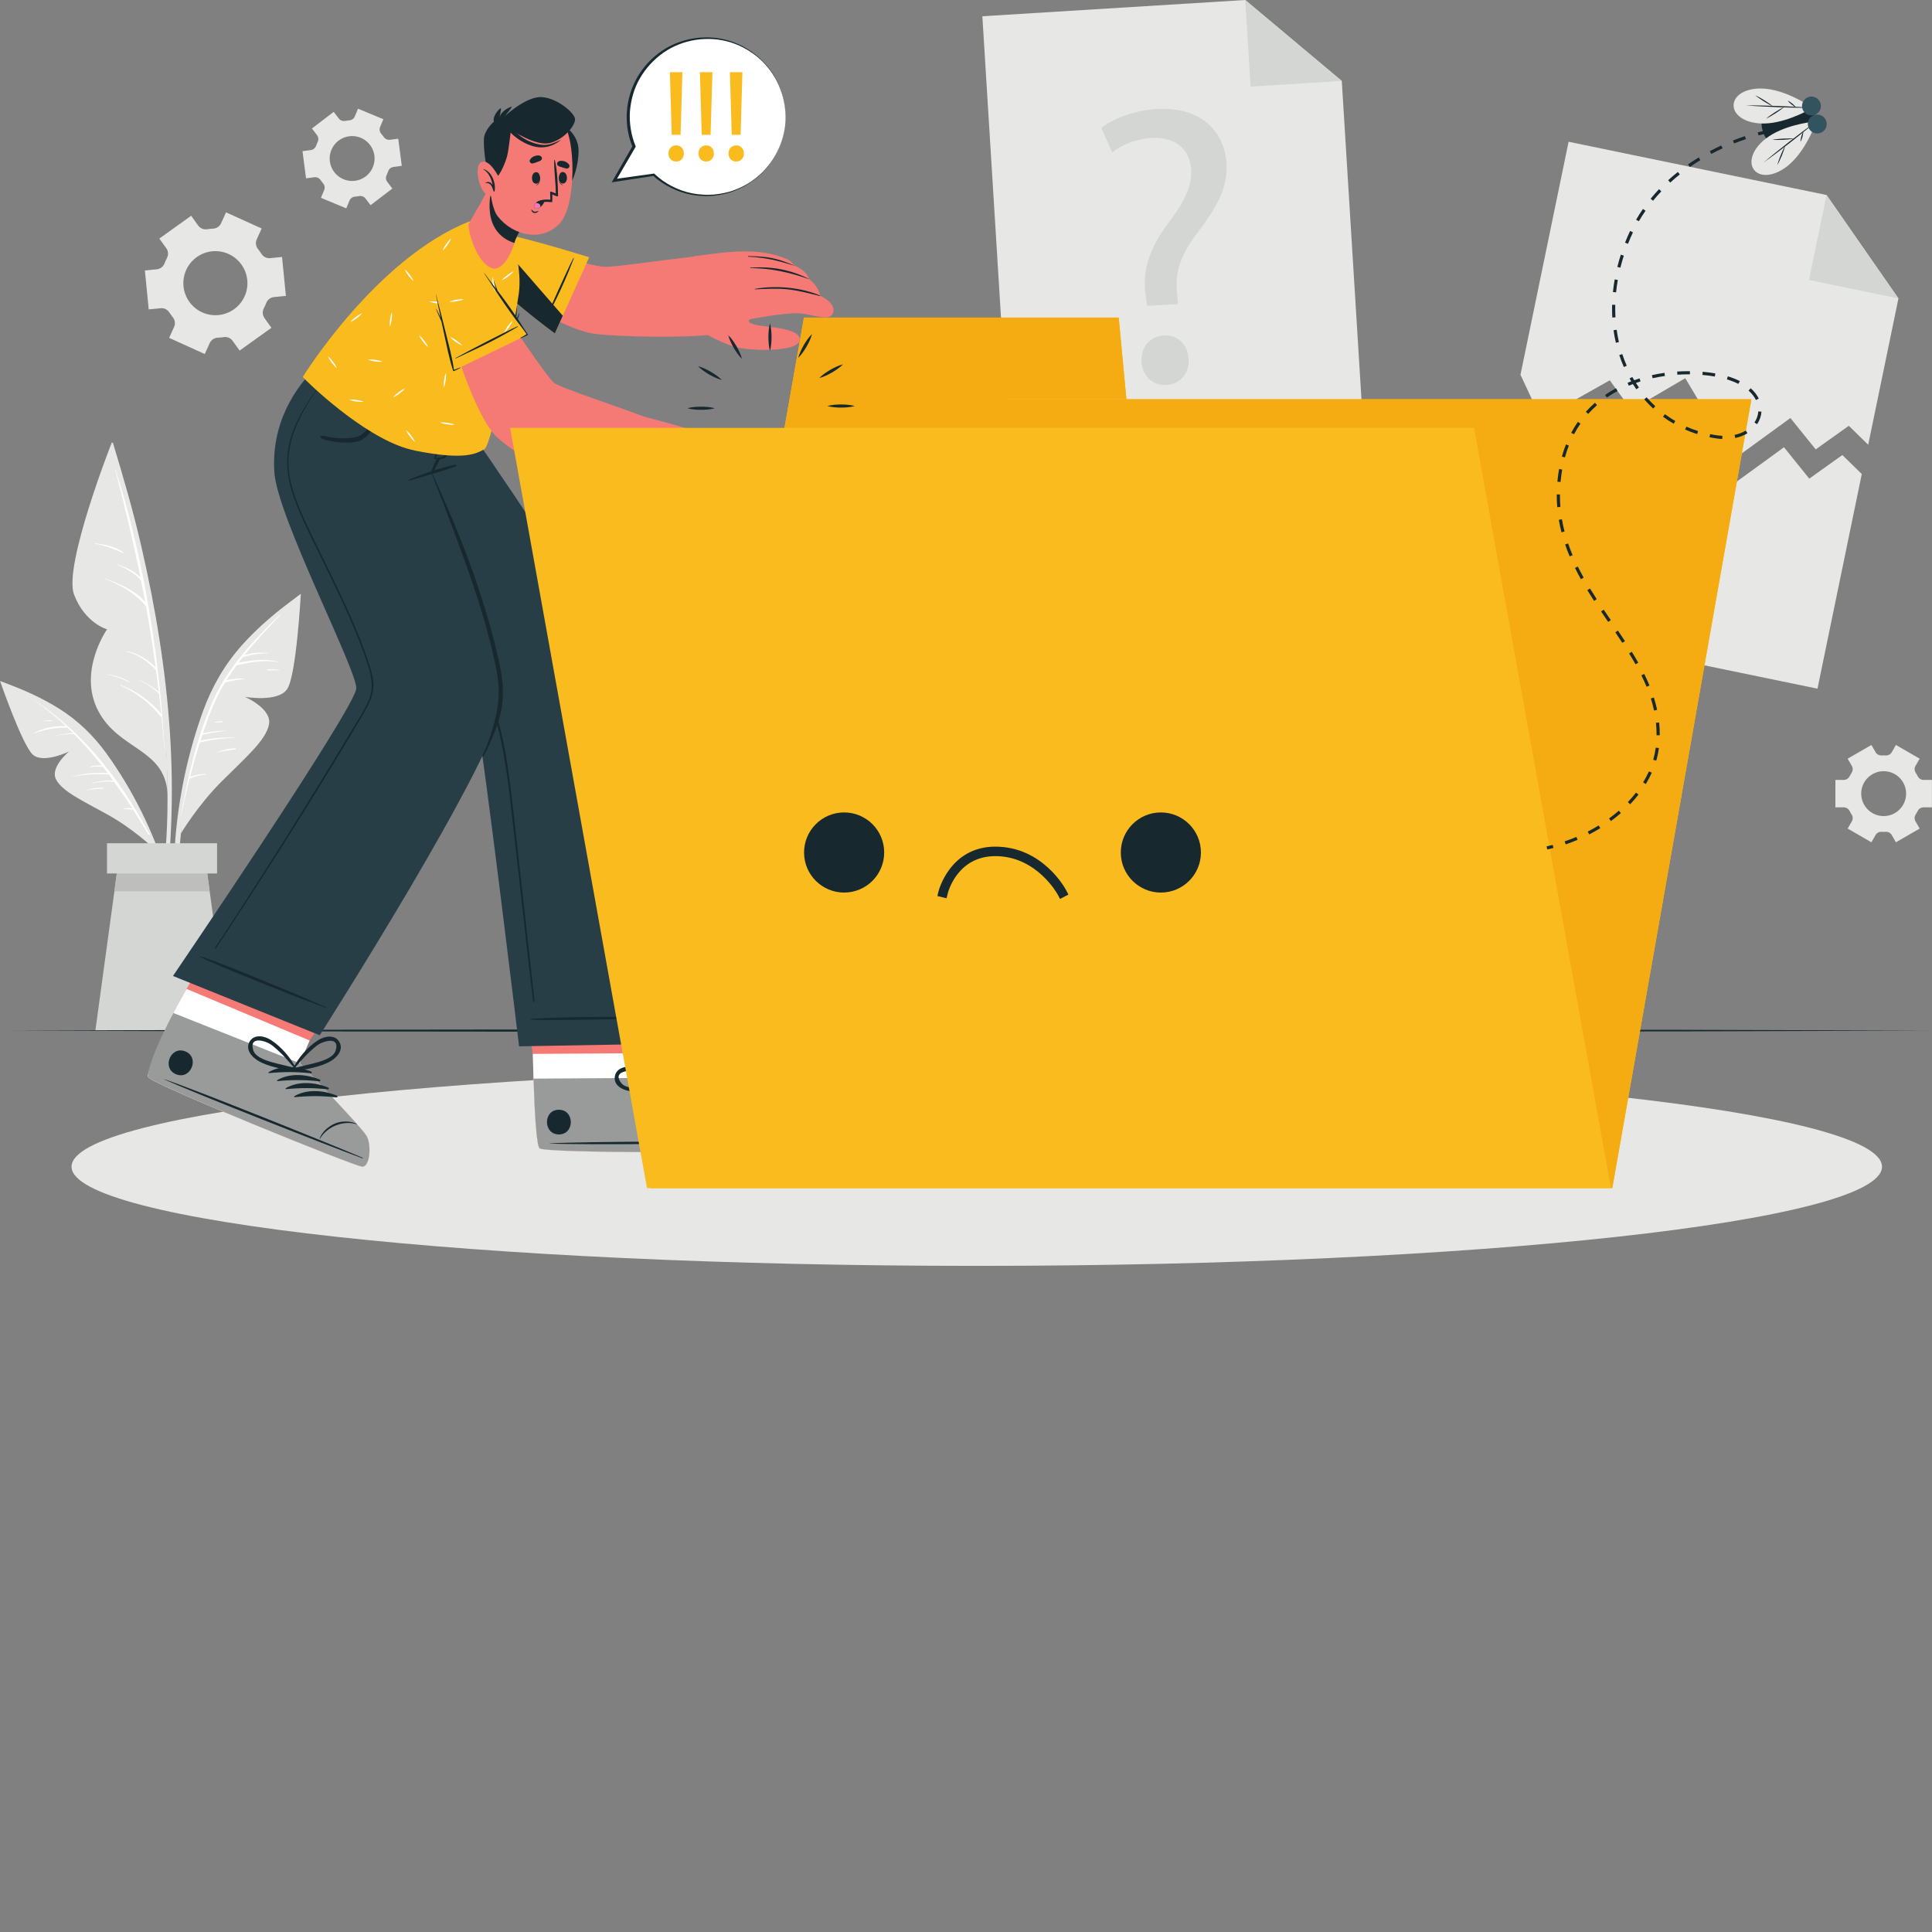 <?xml version="1.0" encoding="UTF-8" standalone="no"?>
<!DOCTYPE svg PUBLIC "-//W3C//DTD SVG 1.1//EN" "http://www.w3.org/Graphics/SVG/1.1/DTD/svg11.dtd">
<svg version="1.1" xmlns="http://www.w3.org/2000/svg" xmlns:xlink="http://www.w3.org/1999/xlink" preserveAspectRatio="xMidYMid meet" viewBox="0 0 815 815" width="815" height="815"><rect x="0" y="0" width="815" height="815" fill="#808080" stroke="none"/><defs><path d="M800.84 125.9L788.09 187.62L779.9 179.62L765.94 189.57L755.27 176.34L731.35 193.73L710.91 159.54L688.11 172.9L679.07 160.43L650.11 176.74L641.4 158.09L661.7 59.8L770.51 82.26L800.84 125.9" id="bgKCjWAhl"></path><path d="M770.51 82.26L800.84 125.9L763.11 118.11L770.51 82.26Z" id="eFXB18Wy9"></path><path d="M785.38 199.96L766.69 290.51L620.14 260.26L638.69 170.43L647.4 189.08L676.36 172.76L685.4 185.23L708.2 171.88L728.64 206.06L752.56 188.67L763.23 201.91L777.18 191.96L785.38 199.96" id="a2GIWvipX"></path><path d="M575.62 189.35L426.27 198.59L414.4 6.86L525.3 0L566.02 34.15L575.62 189.35" id="b15D0Wpqy6"></path><path d="M525.3 0L566.02 34.15L527.56 36.53L525.3 0Z" id="cvo8MpLI4"></path><path d="M490.96 141.5C496.81 141.17 501.06 145.29 501.41 151.47C501.74 157.32 498.15 162.04 491.97 162.39C486.12 162.72 481.86 158.43 481.53 152.59C481.19 146.41 485.12 141.83 490.96 141.5ZM483.9 129C483.55 126.4 483.36 124.96 483.32 124.67C481.81 115.71 484.27 105.69 492.06 95.2C499.08 85.92 502.89 79.17 502.47 71.66C501.99 63.14 496.33 57.76 485.79 58.18C479.78 58.52 473.21 60.9 469.21 64.3C468.75 63.27 465.07 55.03 464.61 54C469.9 49.69 479.27 46.48 488.13 45.98C507.34 44.91 516.69 56.28 517.4 68.98C518.03 80.34 512.15 88.87 504.66 98.85C497.8 107.94 495.54 115.44 496.52 123.93C496.54 124.22 496.68 125.67 496.92 128.27L483.9 129" id="aODwCYU3s"></path><path d="M98.74 130.44C92.67 134.79 84.22 133.4 79.87 127.33C75.52 121.26 76.92 112.81 82.99 108.46C89.06 104.11 97.5 105.52 101.85 111.59C106.2 117.65 104.81 126.09 98.74 130.44ZM110.38 96.39L95.35 89.58C94.1 92.34 93.4 93.87 93.26 94.18C92.65 95.53 91.32 96.4 89.84 96.46C89.02 96.5 88.2 96.58 87.38 96.7C85.92 96.93 84.45 96.33 83.59 95.13C83.39 94.86 82.41 93.49 80.64 91.02L67.22 100.64C68.99 103.1 69.97 104.47 70.17 104.75C71.03 105.95 71.12 107.53 70.43 108.84C70.05 109.58 69.71 110.33 69.41 111.09C68.88 112.48 67.63 113.46 66.15 113.6C65.82 113.64 64.14 113.8 61.12 114.1L62.74 130.52C65.77 130.22 67.45 130.05 67.79 130.02C69.27 129.87 70.67 130.6 71.47 131.86C71.69 132.2 71.92 132.53 72.16 132.86C72.39 133.19 72.64 133.52 72.89 133.83C73.81 134.99 74.06 136.54 73.45 137.89C73.31 138.2 72.61 139.75 71.35 142.53L86.38 149.34C87.63 146.58 88.33 145.04 88.47 144.73C89.08 143.38 90.41 142.52 91.9 142.45C92.72 142.42 93.53 142.34 94.35 142.21C95.81 141.99 97.28 142.58 98.14 143.79C98.33 144.06 99.31 145.43 101.08 147.89L114.5 138.28C112.73 135.81 111.75 134.45 111.56 134.17C110.7 132.97 110.61 131.39 111.29 130.08C111.67 129.35 112 128.6 112.3 127.83C112.84 126.45 114.08 125.47 115.56 125.32C115.9 125.29 117.58 125.12 120.6 124.82L118.98 108.4C115.95 108.7 114.27 108.86 113.94 108.9C112.46 109.04 111.07 108.31 110.27 107.06C110.05 106.72 109.82 106.38 109.58 106.05C109.34 105.72 109.1 105.4 108.85 105.08C107.92 103.92 107.67 102.35 108.29 101C108.43 100.69 109.12 99.16 110.38 96.39" id="b7s3HH4UVn"></path><path d="M804.08 334.78C804.08 340.01 799.84 344.26 794.61 344.26C789.38 344.26 785.13 340.01 785.13 334.78C785.13 329.55 789.38 325.32 794.61 325.32C799.84 325.32 804.08 329.55 804.08 334.78ZM789.44 314.26L779.42 320.04C780.48 321.88 781.07 322.9 781.19 323.11C781.71 324.01 781.66 325.11 781.09 325.99C780.78 326.47 780.49 326.97 780.23 327.48C779.76 328.41 778.82 329 777.79 329C777.55 329 776.37 329 774.25 329L774.25 340.57C776.37 340.57 777.55 340.57 777.79 340.57C778.82 340.57 779.76 341.16 780.23 342.09C780.49 342.61 780.78 343.11 781.09 343.59C781.66 344.46 781.71 345.57 781.19 346.47C781.07 346.67 780.48 347.7 779.42 349.53L789.44 355.31C790.5 353.46 791.09 352.44 791.21 352.23C791.73 351.33 792.72 350.83 793.76 350.89C794.04 350.9 794.32 350.91 794.61 350.91C794.89 350.91 795.18 350.9 795.46 350.89C796.5 350.83 797.48 351.33 798 352.23C798.12 352.43 798.71 353.46 799.78 355.31L809.8 349.53C808.73 347.69 808.14 346.67 808.03 346.46C807.5 345.56 807.56 344.45 808.13 343.58C808.44 343.1 808.73 342.6 808.99 342.09C809.46 341.16 810.39 340.57 811.43 340.57C811.67 340.57 812.85 340.57 814.97 340.57L814.97 329C812.85 329 811.67 329 811.43 329C810.39 329 809.46 328.41 808.99 327.49C808.73 326.97 808.44 326.48 808.13 326C807.56 325.13 807.5 324.02 808.03 323.11C808.14 322.91 808.73 321.88 809.8 320.04L799.78 314.26C798.72 316.11 798.13 317.13 798.01 317.34C797.49 318.24 796.5 318.73 795.47 318.68C795.18 318.66 794.9 318.66 794.61 318.66C794.32 318.66 794.04 318.66 793.76 318.68C792.72 318.73 791.73 318.23 791.21 317.33C791.09 317.13 790.5 316.1 789.44 314.26" id="a3TqSwlzE"></path><path d="M157.94 65.64C158.61 70.83 154.96 75.59 149.77 76.26C144.59 76.93 139.83 73.27 139.15 68.09C138.48 62.9 142.14 58.15 147.33 57.48C152.51 56.8 157.26 60.46 157.94 65.64ZM140.77 47.18L131.59 54.2C132.88 55.89 133.59 56.83 133.74 57.01C134.37 57.84 134.46 58.95 134.01 59.89C133.76 60.4 133.54 60.94 133.35 61.48C133 62.46 132.15 63.17 131.12 63.31C130.89 63.34 129.72 63.49 127.61 63.76L129.1 75.23C131.21 74.96 132.38 74.8 132.61 74.77C133.64 74.64 134.65 75.11 135.23 75.96C135.56 76.44 135.91 76.9 136.28 77.34C136.96 78.13 137.15 79.22 136.75 80.18C136.66 80.4 136.21 81.49 135.39 83.45L146.07 87.89C146.89 85.92 147.34 84.83 147.43 84.61C147.83 83.65 148.75 83.02 149.78 82.94C150.07 82.92 150.35 82.89 150.63 82.86C150.91 82.82 151.19 82.77 151.47 82.72C152.49 82.54 153.53 82.9 154.16 83.72C154.31 83.91 155.03 84.85 156.33 86.55L165.52 79.53C164.22 77.84 163.5 76.9 163.36 76.71C162.73 75.89 162.64 74.78 163.09 73.84C163.34 73.33 163.56 72.79 163.75 72.25C164.1 71.27 164.95 70.56 165.98 70.43C166.21 70.4 167.38 70.25 169.49 69.97L168 58.51C165.89 58.78 164.72 58.93 164.49 58.96C163.46 59.1 162.46 58.63 161.87 57.77C161.54 57.3 161.19 56.84 160.82 56.41C160.14 55.61 159.95 54.52 160.35 53.56C160.44 53.34 160.89 52.25 161.71 50.29L151.03 45.85C150.22 47.81 149.76 48.91 149.67 49.13C149.27 50.08 148.36 50.7 147.32 50.78C147.04 50.81 146.75 50.84 146.47 50.87C146.19 50.91 145.91 50.95 145.63 51C144.6 51.19 143.56 50.83 142.92 50C142.78 49.81 142.06 48.87 140.77 47.18" id="a2ilmDVwXM"></path><path d="M72.21 347.65C72.73 334.76 72.52 321.85 71.68 308.98C69.93 282.44 65.56 256.1 59.56 230.21C56.19 215.63 52.03 201.29 47.69 186.98C47.56 186.55 46.87 186.67 46.99 187.12C60.39 237.59 71.39 289.67 70.63 342.13C70.42 356.81 68.72 371.23 67.33 385.82C67.29 386.21 67.93 386.37 68.02 385.97C70.79 373.48 71.69 360.4 72.21 347.65" id="dayprR8BGA"></path><path d="M46.99 187.12C46.99 187.12 26.69 238.66 31.23 250.77C35.78 262.88 45.15 265.47 45.15 265.47C45.15 265.47 32.73 283.2 41.41 299.84C50.09 316.47 69.38 315.68 70.66 334.55C70.66 334.55 71.73 255.68 46.99 187.12" id="aVbin0QNt"></path><path d="M68.45 301.98C68.44 301.82 68.43 301.73 68.43 301.71C65.58 266.67 59.36 231.74 48.74 198.04C48.72 198.04 48.59 198.07 48.57 198.07C52.59 213.15 56.17 228.31 59.23 243.55C56.6 240.83 53.15 239.27 49.54 238.14C49.54 238.15 49.51 238.23 49.5 238.25C53.26 239.87 56.86 241.75 59.51 244.93C60.1 247.92 60.68 250.91 61.24 253.9C56.7 248.83 50.41 246.31 44.11 243.92C44.1 243.93 44.07 244.04 44.06 244.06C50.62 246.73 57.15 250.17 61.59 255.82C63.14 264.37 64.5 272.95 65.67 281.56C62.35 278.1 58.26 275.77 53.56 274.62C53.42 274.59 53.34 274.8 53.49 274.84C58.31 276.23 62.46 278.93 65.77 282.71C65.77 282.71 65.83 282.76 65.84 282.76C66.25 285.79 66.63 288.82 66.99 291.86C64.44 289.68 61.61 288.02 58.5 286.74C58.5 286.75 58.46 286.86 58.46 286.87C61.62 288.21 64.46 290.15 66.96 292.49C66.97 292.5 67.05 292.53 67.07 292.54C67.4 295.42 67.74 298.31 68.03 301.2C63.38 295.6 57.62 291.54 50.81 288.91C50.68 288.86 50.61 289.06 50.74 289.11C57.36 291.99 63.2 296.56 67.71 302.17C67.83 302.33 67.99 302.35 68.14 302.31C68.58 306.74 68.97 311.19 69.29 315.63C69.3 315.63 69.39 315.64 69.4 315.64C69.14 311.09 68.82 306.53 68.45 301.98" id="b13XgqVEl9"></path><path d="M52.14 233.02C48.62 230.6 44.14 229.57 39.94 229.22C39.94 229.23 39.93 229.36 39.93 229.37C44.3 230.02 47.97 231.6 51.99 233.31C52.17 233.39 52.29 233.12 52.14 233.02" id="aLa0HPzDx"></path><path d="M54.6 287.58C51.82 285.91 48.64 284.97 45.45 284.45C45.45 284.47 45.44 284.61 45.43 284.62C48.68 285.21 51.55 286.37 54.49 287.8C54.62 287.86 54.72 287.66 54.6 287.58" id="c259jb0K8"></path><path d="M125.58 251.61C117.12 257.56 108.99 264.43 102.08 272.15C94.72 280.39 89.35 289.73 85.6 300.1C77.92 321.35 73.71 344.37 73.32 366.95C73.11 379.61 74.23 392.17 76.94 404.54C77.04 404.99 77.71 404.87 77.64 404.41C74.33 382.64 74.46 360.43 78.01 338.7C81.5 317.38 86.98 294.18 100.53 276.86C107.91 267.42 117.11 260 126.21 252.33C126.69 251.93 126.08 251.26 125.58 251.61" id="d7AC4ltOP"></path><path d="M76.31 351.6C76.31 351.6 83.28 339.86 93.44 329.7C103.6 319.55 112.15 312.33 113.47 305.61C114.79 298.9 103.3 293.95 103.3 293.95C103.3 293.95 117.36 296.48 121.2 290.58C125.05 284.68 126.9 250.51 126.9 250.51C126.9 250.51 101.33 268.77 89.42 294.36C77.5 319.95 76.31 351.6 76.31 351.6" id="cKTagfKxe"></path><path d="M118.06 259.27C107.3 269.84 96.47 281.1 90.13 294.98C87.96 299.74 86.11 304.68 84.48 309.71C84.48 309.71 84.48 309.73 84.48 309.73C84.15 310.74 83.82 311.75 83.51 312.77C83.51 312.78 83.46 312.91 83.46 312.93C80.33 323.3 78.11 334.02 76.19 344.5C76.21 344.5 76.29 344.53 76.3 344.53C77.4 339.2 78.62 333.82 79.97 328.45C79.99 328.45 80.11 328.42 80.13 328.42C82.3 327.5 84.49 326.93 86.84 326.72C86.99 326.7 86.98 326.44 86.82 326.44C84.56 326.55 82.34 326.95 80.19 327.66C81.43 322.82 82.77 317.99 84.28 313.23C89.22 312.02 94.37 311.37 99.45 311.25C99.45 311.24 99.46 311.18 99.46 311.17C94.34 310.93 89.53 311.37 84.55 312.43C84.81 311.62 85.08 310.81 85.36 309.99C88.69 309.23 92.04 308.6 95.45 308.28C95.45 308.27 95.44 308.19 95.44 308.17C92.1 308.26 88.81 308.62 85.56 309.38C86.95 305.26 88.46 301.2 90.12 297.25C91.5 293.98 93.14 290.87 94.95 287.87C97.69 287.25 100.34 286.66 103.14 286.41C103.14 286.4 103.13 286.29 103.13 286.28C100.59 286.11 97.94 286.3 95.48 287.03C96.82 284.86 98.24 282.73 99.75 280.67C99.75 280.67 99.75 280.67 99.75 280.67C105.48 279.4 111.3 278.22 117.16 279.33C117.17 279.31 117.2 279.17 117.2 279.15C111.62 277.68 106.07 278.53 100.52 279.62C101.12 278.82 101.74 278.02 102.37 277.23C105.89 276.14 109.39 275.62 113.08 275.55C113.08 275.54 113.09 275.44 113.09 275.43C109.72 275.11 106.36 275.43 103.1 276.32C107.85 270.43 113.08 264.89 118.26 259.42C118.5 259.17 118.31 259.02 118.06 259.27" id="dvluik56t"></path><path d="M117.77 282.56C116.09 282.38 114.38 282.19 112.68 282.38C112.48 282.41 112.5 282.74 112.7 282.75C114.39 282.79 116.07 282.67 117.75 282.76C117.88 282.77 117.9 282.57 117.77 282.56" id="e6yvN2ycoh"></path><path d="M99.37 315.7C96.68 315.67 93.99 316.39 91.48 317.29C91.49 317.3 91.52 317.39 91.52 317.4C94.12 316.78 96.76 316.53 99.39 316.09C99.6 316.06 99.59 315.71 99.37 315.7" id="anVBncJLE"></path><path d="M93.85 304.25C92.76 304.2 91.58 304.39 90.5 304.56C90.5 304.58 90.51 304.74 90.51 304.76C91.6 304.77 92.8 304.81 93.87 304.6C94.06 304.56 94.05 304.26 93.85 304.25" id="c6s4SibKt"></path><path d="M1.35 287.87C9.58 290.73 17.74 294.41 25.12 299.06C32.98 304.02 39.48 310.34 44.92 317.87C56.04 333.29 64.77 350.94 70.3 369.13C73.4 379.33 75.4 389.75 76.06 400.39C76.09 400.78 75.51 400.83 75.46 400.45C73.11 382.06 67.88 364.11 59.98 347.35C52.22 330.9 42.43 313.4 27.46 302.51C19.31 296.58 10.15 292.7 1.01 288.6C0.53 288.38 0.87 287.7 1.35 287.87" id="f1F2NWKWja"></path><path d="M64.34 357.4C64.34 357.4 55.98 349.51 45.41 343.64C34.85 337.77 26.25 333.9 23.63 328.77C21.01 323.64 29.17 316.98 29.17 316.98C29.17 316.98 18.38 322.28 13.9 318.39C9.43 314.51 0.03 287.28 0.03 287.28C0.03 287.28 24.94 296.15 40.5 314.11C56.06 332.06 64.34 357.4 64.34 357.4" id="b6EHx3e0ge"></path><path d="M63.04 351.79C50.58 328.39 33.95 307.24 11.17 293.27C11.17 293.27 11.16 293.28 11.16 293.29C17.16 297.11 22.68 301.52 27.83 306.34C23.22 306.21 18.53 306.94 14.44 309.16C14.45 309.18 14.5 309.29 14.51 309.3C19.06 307.76 23.44 306.75 28.29 306.97C28.3 306.97 28.43 306.92 28.44 306.91C29.25 307.68 30.05 308.46 30.84 309.25C28.44 309.35 26.02 309.69 23.68 310.2C23.68 310.21 23.7 310.29 23.7 310.3C26.23 309.81 28.7 309.64 31.26 309.67C35.44 313.87 39.33 318.36 43.01 323.02C41.35 322.77 39.6 322.91 38.01 323.38C37.89 323.41 37.92 323.58 38.05 323.57C39.86 323.34 41.59 323.37 43.39 323.49C44.07 324.36 44.76 325.23 45.43 326.11C40.3 325.8 35.29 326.29 30.31 327.58C30.31 327.59 30.33 327.68 30.33 327.69C35.46 326.68 40.64 326.36 45.86 326.68C46.5 327.53 47.1 328.39 47.72 329.25C44.66 329.15 41.7 329.53 38.72 330.28C38.72 330.29 38.75 330.44 38.75 330.46C41.82 329.76 44.94 329.58 48.07 329.73C50.75 333.42 53.32 337.2 55.79 341.02C54.48 340.75 53.11 340.9 51.84 341.26C51.84 341.27 51.86 341.35 51.86 341.37C53.32 341.19 54.69 341.38 56.13 341.57C58.35 345.02 60.5 348.51 62.55 352.02C62.73 352.32 63.2 352.09 63.04 351.79" id="a6uXhlSyNB"></path><path d="M43.66 332.38C41.22 332.18 38.74 332.56 36.42 333.27C36.42 333.28 36.44 333.37 36.44 333.38C38.83 332.94 41.21 332.77 43.64 332.64C43.8 332.63 43.83 332.4 43.66 332.38" id="bZWrwWS5S"></path><path d="M21.92 303.88C20.82 303.75 19.67 303.9 18.59 304.07C18.46 304.09 18.5 304.29 18.62 304.27C19.72 304.15 20.8 304.2 21.9 304.16C22.08 304.16 22.11 303.9 21.92 303.88" id="a3UNqpONF3"></path><path d="M96.47 434.74L40.23 434.74L48.25 376L50.3 360.94L86.4 360.94L88.45 376L96.47 434.74" id="cgd34Eqx2"></path><path d="M88.45 376L48.25 376L50.3 360.94L86.4 360.94L88.45 376" id="gw911sKkf"></path><path d="M91.57 368.47L45.14 368.47L45.14 355.72L91.57 355.72L91.57 368.47" id="a3mFcg7vrr"></path><path d="M4.48 434.74L105.71 434.42L206.93 434.3L409.38 434.08L611.82 434.3L713.05 434.42L814.27 434.74L713.05 435.07L611.82 435.18L409.38 435.41L206.93 435.18L105.71 435.07L4.48 434.74" id="b4BdzoVnC"></path><path d="M793.91 492.16C793.91 515.27 622.94 534 412.04 534C201.14 534 30.18 515.27 30.18 492.16C30.18 469.05 201.14 450.31 412.04 450.31C622.94 450.31 793.91 469.05 793.91 492.16" id="a7W7oeAnj"></path><path d="M323.15 485.22C320.04 486.27 231.07 486.59 227.67 484.45C226.37 483.65 225.57 470.7 225.05 455.01C224.93 451.63 224.84 448.13 224.76 444.58C224.28 441.41 221.87 425.59 217.54 397.12L277.03 396.74L282.64 444.2C282.5 450.47 282.43 453.95 282.41 454.65C282.41 454.65 316.53 469.76 320.01 472.5C323.47 475.24 326.25 484.17 323.15 485.22" id="b3Bz1hxl1u"></path><path d="M323.15 485.22C320.04 486.27 231.07 486.59 227.67 484.45C226.09 483.47 225.24 464.55 224.76 444.58C228.62 444.55 247.91 444.43 282.64 444.2C282.5 450.47 282.43 453.95 282.41 454.65C282.41 454.65 316.53 469.76 320.01 472.5C323.47 475.24 326.25 484.17 323.15 485.22" id="b3Dq5lAKce"></path><path d="M323.15 485.22C320.04 486.27 231.07 486.59 227.67 484.45C226.37 483.65 225.57 470.7 225.05 455.01C230.78 454.98 276.68 454.68 282.41 454.65C282.41 454.65 316.53 469.76 320.01 472.5C323.47 475.24 326.25 484.17 323.15 485.22" id="a1x87K9Q8j"></path><path d="M321.86 481.67C306.94 481.36 246.75 481.5 231.98 482.32C231.86 482.33 231.86 482.41 231.98 482.41C246.76 483.05 306.95 482.42 321.86 481.91C322.18 481.9 322.18 481.67 321.86 481.67" id="a2i79XLS9d"></path><path d="M314.28 469.32C310.74 469.19 307.29 470.88 305.37 473C303.52 475.03 301.95 477.88 302.06 480.97C302.08 480.97 302.22 480.97 302.24 480.97C303.07 475.13 308.36 469.98 314.28 469.51C314.4 469.5 314.4 469.33 314.28 469.32" id="aE62ZQTH4"></path><path d="M288.2 456.11C282.23 456.05 275.32 458.18 271.63 463.07C271.48 463.27 271.75 463.46 271.93 463.37C277.32 460.57 282.44 458.48 288.31 456.84C288.72 456.73 288.63 456.11 288.2 456.11" id="einbfqQrs"></path><path d="M292.82 457.89C286.85 457.83 279.93 459.96 276.24 464.85C276.1 465.05 276.37 465.24 276.55 465.15C281.93 462.35 287.06 460.26 292.92 458.62C293.34 458.51 293.24 457.9 292.82 457.89" id="bpsAY56X0"></path><path d="M297.43 459.67C291.46 459.61 284.55 461.74 280.86 466.64C280.71 466.83 280.98 467.03 281.16 466.93C286.55 464.13 291.67 462.04 297.54 460.4C297.95 460.29 297.86 459.68 297.43 459.67" id="d3rFMy1Z2z"></path><path d="M302.05 461.45C296.08 461.39 289.16 463.52 285.47 468.42C285.33 468.61 285.6 468.81 285.78 468.71C291.16 465.91 296.29 463.82 302.15 462.18C302.57 462.07 302.48 461.46 302.05 461.45" id="d1jg2qPcjT"></path><path d="M235.73 468.14C229.03 468.18 229.09 478.59 235.8 478.55C242.5 478.51 242.44 468.1 235.73 468.14" id="d29hTnA4Ww"></path><path d="M287.32 452.87C285.27 454.37 283.16 455.77 281.16 457.35C282.22 454.37 283.14 451.36 284.5 448.49C285.14 447.12 285.83 445.73 286.66 444.46C287.95 442.48 293.79 437.47 294.41 443.96C294.75 447.54 289.76 451.08 287.32 452.87M294.6 440.16C291.57 437.66 287.77 440.12 285.92 442.73C282.91 446.96 280.86 452.87 280.54 458.02C280.54 458.14 280.63 458.19 280.73 458.19C280.86 458.61 281.37 458.97 281.81 458.66C286.05 455.71 290.95 453.08 294.15 448.91C296.03 446.47 297.47 442.52 294.6 440.16" id="e2qcvPS3CH"></path><path d="M262.1 456.9C258.05 451.79 265.73 451.35 268.03 451.88C269.51 452.22 270.97 452.75 272.39 453.29C275.36 454.41 278.11 455.94 280.93 457.36C278.4 457.6 275.91 458.06 273.39 458.4C270.39 458.8 264.34 459.71 262.1 456.9M265.72 460.28C270.92 461.06 276.28 459.56 281.38 458.75C281.91 458.67 282.03 458.06 281.83 457.66C281.83 457.64 281.84 457.44 281.84 457.41C278.05 453.92 272.47 451.08 267.37 450.12C264.23 449.53 259.79 450.39 259.33 454.29C258.9 457.97 262.68 459.83 265.72 460.28" id="m2CmAFntSa"></path><path d="M130.14 177.75C130.14 177.75 199.21 295.26 201.06 303.51C203.91 316.19 218.97 441.39 218.97 441.39C226.16 441.26 283.66 440.22 290.85 440.1C290.85 440.1 278.46 329.71 266.73 293.34C258.27 267.14 197.31 180.26 197.31 180.26C192.83 180.09 170.44 179.26 130.14 177.75" id="c4DCJKKkI"></path><path d="M284.31 429.08C273.99 429 237.41 428.59 223.67 429.87C223.67 429.89 223.67 430.05 223.67 430.07C228.4 430.75 274 429.69 284.31 429.36C284.51 429.35 284.5 429.08 284.31 429.08" id="a1BfaAv4BY"></path><path d="M141.93 188.53C146.45 195.63 151.23 202.58 155.86 209.62C160.49 216.66 165.1 223.71 169.65 230.8C178.76 244.97 187.62 259.29 196.32 273.7C200.4 280.45 204.28 287.27 207.09 294.65C209.86 301.95 211.75 309.54 213.15 317.2C214.56 324.91 215.48 332.7 216.36 340.49C217.29 348.78 218.21 357.07 219.14 365.36C221.03 382.33 222.93 399.29 224.82 416.26C225.05 418.34 225.28 420.42 225.49 422.5C225.52 422.81 224.97 422.87 224.93 422.56C222.82 405.7 221.06 388.8 219.14 371.92C218.18 363.51 217.23 355.11 216.27 346.71C215.38 338.89 214.54 331.07 213.32 323.3C212.13 315.66 210.59 308.06 208.26 300.67C205.84 292.95 202.4 285.7 198.32 278.68C190 264.31 181.18 250.19 172.36 236.11C163.47 221.9 154.5 207.74 145.2 193.78C144.05 192.06 142.89 190.35 141.7 188.65C141.61 188.52 141.84 188.39 141.93 188.53" id="aH5u8zZhN"></path><path d="M152.78 492.15C149.5 491.95 64.89 457.67 62.53 454.42C62.46 454.31 62.41 454.1 62.4 453.8C62.42 450.89 68.28 440.7 73.18 427.34C73.48 426.49 75.67 422.52 78.7 417.17C87.03 402.49 101.77 377.33 101.77 377.33C105.46 378.79 123.89 386.11 157.08 399.3L130.61 438.92C128.13 444.68 126.76 447.88 126.49 448.52C126.49 448.52 152.44 475.34 154.63 479.18C156.81 483.02 156.05 492.34 152.78 492.15" id="f1wDQWjEvn"></path><path d="M152.78 492.15C149.5 491.95 64.89 457.67 62.53 454.42C62.46 454.31 62.41 454.1 62.4 453.8C62.42 450.89 68.28 440.7 73.18 427.34C73.48 426.49 75.67 422.52 78.7 417.17C82.16 418.62 99.46 425.87 130.61 438.92C128.13 444.68 126.76 447.88 126.49 448.52C126.49 448.52 152.44 475.34 154.63 479.18C156.81 483.02 156.05 492.34 152.78 492.15" id="d11u66Ior"></path><path d="M152.78 492.15C149.5 491.96 64.89 457.67 62.53 454.42C61.64 453.19 65.42 441.63 73.17 427.34C78.5 429.46 121.15 446.4 126.48 448.52C126.48 448.52 152.44 475.33 154.64 479.18C156.82 483.02 156.05 492.34 152.78 492.15" id="a1YvFtCsx"></path><path d="M152.91 488.37C139.2 482.48 83.35 460.03 69.35 455.26C69.35 455.26 69.32 455.33 69.32 455.34C82.78 461.47 138.81 483.47 152.82 488.6C153.12 488.7 153.2 488.49 152.91 488.37" id="cjnxBcU3G"></path><path d="M150.52 474.08C147.29 472.63 143.45 472.9 140.88 474.14C138.41 475.33 135.88 477.39 134.82 480.3C134.84 480.3 134.97 480.36 134.99 480.36C137.95 475.26 144.79 472.48 150.45 474.25C150.45 474.24 150.48 474.18 150.52 474.08" id="dL922ZPgB"></path><path d="M131.3 452.05C125.79 449.75 118.58 449.14 113.32 452.29C113.12 452.41 113.3 452.7 113.5 452.68C119.54 452.1 125.07 452.09 131.12 452.77C131.55 452.82 131.7 452.22 131.3 452.05" id="b3KCdsRgbj"></path><path d="M134.91 455.43C129.4 453.13 122.19 452.52 116.93 455.67C116.73 455.79 116.91 456.08 117.11 456.06C123.15 455.48 128.68 455.47 134.73 456.15C135.16 456.2 135.31 455.6 134.91 455.43" id="d2fWfY2lit"></path><path d="M138.52 458.81C133.01 456.52 125.8 455.9 120.54 459.05C120.34 459.17 120.52 459.46 120.71 459.44C126.76 458.87 132.29 458.85 138.35 459.53C138.77 459.58 138.92 458.98 138.52 458.81" id="aEp2BGrBM"></path><path d="M142.13 462.2C136.62 459.9 129.41 459.28 124.15 462.43C123.95 462.56 124.13 462.84 124.33 462.83C130.37 462.25 135.9 462.23 141.96 462.92C142.38 462.96 142.53 462.36 142.13 462.2" id="d2vcyrtZY3"></path><path d="M78.15 443.52C71.93 441.04 68.07 450.71 74.31 453.19C80.53 455.67 84.39 445.99 78.15 443.52" id="dJ3TREU0L"></path><path d="M124.31 450.56C126.41 448.19 128.39 445.75 130.73 443.6C131.84 442.57 133 441.54 134.25 440.67C136.19 439.32 143.48 436.87 141.62 443.12C140.59 446.57 134.64 447.97 131.7 448.72C129.23 449.34 126.75 449.84 124.31 450.56ZM143.22 439.66C141.34 436.21 136.9 437.07 134.2 438.79C129.83 441.58 125.71 446.29 123.49 450.95C123.5 450.97 123.59 451.15 123.6 451.17C123.56 451.62 123.89 452.14 124.42 452.02C129.45 450.87 134.98 450.27 139.52 447.61C142.17 446.05 144.99 442.92 143.22 439.66" id="avqtHK8X"></path><path d="M114.19 440.56C115.43 441.43 116.59 442.47 117.7 443.5C120.03 445.66 122.01 448.11 124.1 450.48C121.66 449.76 119.18 449.25 116.71 448.62C113.78 447.86 107.83 446.44 106.81 442.99C104.97 436.73 112.26 439.21 114.19 440.56ZM108.9 447.48C113.42 450.16 118.95 450.78 123.99 451.94C124.51 452.06 124.85 451.54 124.81 451.1C124.82 451.08 124.91 450.89 124.92 450.87C122.71 446.21 118.6 441.49 114.24 438.69C111.55 436.95 107.11 436.08 105.22 439.53C103.44 442.79 106.25 445.92 108.9 447.48" id="bNWLhsJW"></path><path d="M134.87 436.71C97.73 421.71 77.09 413.38 72.97 411.71C72.97 411.71 149.72 298.85 150.29 290.45C150.79 283.01 117.08 218.26 115.75 199.39C114.32 179.03 124.12 163.26 134.9 153.48C141.29 156.2 192.38 177.91 198.76 180.63C198.76 180.63 192.02 191.41 181.41 197.41C181.41 197.41 214.16 272.26 212.3 295.27C210.43 318.41 134.87 436.71 134.87 436.71" id="c2VYaME9W"></path><path d="M137.62 424.93C128.67 421.09 131.3 422.06 122.3 418.31C117.9 416.48 88.96 404.45 84.56 403.46C84.55 403.48 84.49 403.63 84.48 403.64C88.33 406 117.47 417.53 121.91 419.27C130.98 422.85 128.41 421.72 137.52 425.2C137.69 425.26 137.79 425.01 137.62 424.93" id="a4p4uUjSk"></path><path d="M191.92 196.04C185.27 197.47 178.74 199.82 172.47 202.35C172.22 202.45 172.34 202.82 172.6 202.74C179.13 200.83 185.77 199.05 192.18 196.8C192.68 196.62 192.43 195.93 191.92 196.04" id="bTaqMkR9C"></path><path d="M184.34 193.41C183.71 194.51 183.18 195.67 182.7 196.84C182.33 197.74 181.86 198.72 181.87 199.7C181.87 199.9 182.12 199.94 182.24 199.83C182.98 199.1 183.38 198.03 183.85 197.12C184.39 196.07 184.96 195.02 185.47 193.96C185.81 193.25 184.73 192.74 184.34 193.41" id="e3cByRQ48Q"></path><path d="M185.12 187.41C185.51 186.43 185.9 185.45 186.32 184.47C186.74 183.47 187.24 182.47 187.59 181.43C187.64 181.27 187.9 181.38 187.84 181.55C187.45 182.53 187.19 183.58 186.88 184.59C186.57 185.61 186.23 186.62 185.9 187.63C185.27 189.51 184.51 191.37 183.7 193.18C184.74 193.17 185.82 193.12 186.77 192.65C187.8 192.14 188.42 191.04 188.93 190.05C189.49 188.95 190.01 187.83 190.59 186.74C191.23 185.53 191.94 184.34 192.36 183.03C192.42 182.87 192.67 182.98 192.61 183.15C191.65 185.84 190.71 188.54 189.21 191.02C188.62 192 188.15 193.01 187.06 193.39C185.9 193.81 184.63 193.72 183.42 193.64C183.27 193.68 183.07 193.58 183.13 193.4C183.7 191.39 184.34 189.35 185.12 187.41" id="a1xK8ZHqu"></path><path d="M182.4 199.85C184.67 204.66 186.67 209.46 188.79 214.25C190.86 218.93 192.8 223.67 194.69 228.44C198.5 238.06 201.91 247.86 204.9 257.77C206.39 262.67 207.75 267.61 208.98 272.58C210.22 277.57 211.42 282.6 211.94 287.72C212.45 292.86 212.08 297.93 210.65 302.9C209.2 307.94 207.29 312.34 205.02 317.05C203.63 319.93 203.15 319.54 203.83 318.09C205.73 313.96 210.72 301.46 210.36 290.95C210.18 285.88 209.14 280.89 208 275.96C206.83 270.93 205.51 265.93 204.07 260.97C201.23 251.2 197.86 241.63 194.4 232.06C192.46 226.71 190.37 221.4 188.4 216.06C186.42 210.67 184.37 205.83 182.16 199.94C182.11 199.79 182.33 199.7 182.4 199.85" id="b4qWejkc2X"></path><path d="M135.4 183.96C136.51 183.55 138.05 184.23 139.18 184.42C140.63 184.66 142.09 184.81 143.56 184.86C145.01 184.91 146.47 184.85 147.92 184.71C149.36 184.57 150.83 184.39 152.08 183.61C154.2 182.29 155.96 179.97 157.39 177.97C158.97 175.77 160.6 173.24 161.54 170.69C161.59 170.54 161.82 170.64 161.77 170.8C161.3 172.28 160.96 173.78 160.36 175.23C159.81 176.6 159.09 177.9 158.32 179.16C156.89 181.51 155.26 184.01 152.81 185.41C150.24 186.88 146.93 186.79 144.07 186.62C142.41 186.53 140.76 186.31 139.13 185.97C137.96 185.72 135.99 185.53 135.24 184.5C135.11 184.32 135.18 184.04 135.4 183.96" id="cROt10yFN"></path><path d="M90.64 399.91C100.82 384.51 110.8 368.99 120.61 353.35C130.44 337.67 140.09 321.88 149.61 306.01C151.88 302.21 154.51 298.42 155.98 294.21C157.57 289.64 156.67 285.22 155.23 280.74C152.58 272.54 149.28 264.56 145.72 256.71C142.15 248.85 138.31 241.11 134.53 233.34C130.78 225.64 126.78 217.91 123.94 209.81C121.22 202.08 120.19 194.06 122.27 186.04C124.34 178.08 128.82 170.93 133.49 164.26C134.73 162.5 135.98 160.76 137.22 159C137.31 158.87 137.52 159.03 137.42 159.16C132.27 166.12 127.24 173.48 124.22 181.64C122.73 185.67 121.76 189.92 121.67 194.23C121.57 198.6 122.39 202.94 123.68 207.1C126.19 215.2 130.14 222.87 133.82 230.47C137.59 238.25 141.46 245.98 145.09 253.82C148.74 261.71 152.16 269.72 154.97 277.95C156.22 281.62 157.61 285.45 157.53 289.38C157.44 293.68 155.39 297.55 153.26 301.18C144 316.97 134.39 332.56 124.66 348.06C114.9 363.62 104.94 379.06 94.82 394.4C93.55 396.33 92.27 398.26 90.99 400.19C90.83 400.43 90.48 400.15 90.64 399.91" id="bfDRq2kHZ"></path><path d="M202.31 108.85C208.07 121.5 237.19 138.94 250.83 140.81C260.64 142.16 290.43 142.62 300.65 141.06C312.62 139.23 303.48 106.93 296.4 107.76C276.96 110.03 260.45 112.56 255.26 112.56C248.92 112.56 214.62 101.55 210.49 100C200.38 96.21 199.04 101.67 202.31 108.85" id="a11GIOkQRa"></path><path d="M202.49 112.2C209.79 123 234.05 140.65 234.05 140.65C234.27 140.15 235.39 137.67 237.41 133.19C244.1 118.4 247.81 110.18 248.55 108.54C248.55 108.54 226.28 101.51 211.61 98.37C209.63 97.95 207.89 97.69 206.37 97.63C197.01 97.12 196.2 102.91 202.49 112.2" id="fuyNPLUG"></path><path d="M202.49 112.2C209.79 123 234.05 140.65 234.05 140.65C234.38 139.91 237.08 133.94 237.41 133.19C228.37 122.69 214.4 106.77 206.37 97.63C197.01 97.12 196.2 102.91 202.49 112.2" id="a4vkx21W1h"></path><path d="M229.67 135.67C231.52 131.13 239.76 112.85 241.8 109.01C241.95 108.75 242.15 108.77 242.03 109.06C236.82 122.77 231.89 131.37 229.85 135.73C229.84 135.73 229.78 135.7 229.67 135.67" id="b65FJn0nNa"></path><path d="M292.83 108.11C304.67 106.56 319.3 103.9 331.7 109.17C334.13 110.2 335.01 112.01 335.01 112.01C340.61 114.27 341.22 117.59 341.22 117.59C345.79 121.29 345.95 124.78 345.95 124.78C345.95 124.78 352.5 127.5 351.5 131.73C350.41 136.47 341.43 131.72 334.9 132.12C319.93 133.04 298.91 138.54 294.62 139.24C294.5 137.16 293.9 126.79 292.83 108.11" id="a2fgKcXXFb"></path><path d="M318.53 122.06C322.94 121.88 327.27 121.58 331.68 122C336.53 122.45 341.11 123.7 345.81 124.86C345.95 124.89 346.02 124.69 345.88 124.64C337.71 121.2 327.23 120.29 318.52 121.86C318.31 121.9 318.31 122.07 318.53 122.06" id="ag33VJf0w"></path><path d="M316.66 113.11C320.96 113.17 328.52 113.32 341.18 117.73C341.18 117.72 341.21 117.66 341.21 117.65C333.38 113.7 325.35 112.29 316.66 112.9C316.39 112.92 316.37 113.1 316.66 113.11" id="a2HiRLShpS"></path><path d="M315.75 108.28C323.06 108.66 327.62 109.82 334.97 112.03C334.98 112.02 335 111.96 335 111.96C326.91 108.57 323.59 108.25 315.72 108.02C315.45 108.02 315.46 108.26 315.75 108.28" id="bhM2QDP7i"></path><path d="M316.93 134.38C315.03 135.27 315.48 136.27 319.12 137.12C322.8 137.98 337.88 138.21 337.35 143.47C336.82 148.76 315.49 148.08 309.54 146.21C303.58 144.36 294.62 139.24 294.62 139.24C298.79 138.54 308.76 135.86 316.93 134.38" id="a1ZNTM6bSa"></path><path d="M218.14 129.02C218.05 131.29 217.83 133.61 217.51 135.91C217.52 135.88 217.6 135.68 217.61 135.66C218.05 134.46 218.48 133.23 219.02 132.07C219.03 132.08 219.13 132.1 219.14 132.1C218.91 133.36 218.47 134.62 217.99 135.81C217.76 136.38 217.53 136.94 217.28 137.5C217.11 138.52 216.93 139.54 216.72 140.54C216.33 142.45 214.53 150.55 214.12 151.92C214.04 152.2 213.69 152.14 213.72 151.82C213.81 150.33 215.32 141.89 215.63 139.98C216.21 136.31 217.02 132.57 218 128.99C218.01 128.99 218.06 129 218.14 129.02" id="b3yPfh4iJg"></path><path d="M204.26 189.56C200.71 191.39 196.13 194.23 175.49 190.17C174.2 189.9 172.9 189.59 171.6 189.2C152.24 183.39 129.03 160.62 127.72 159.02C127.72 159.02 158.46 109.17 197.79 93.5C202.65 91.57 210.7 95.3 215.15 99.95C216.74 101.61 220.19 113.84 218.87 123.75C217.53 133.65 207.84 187.75 204.26 189.56" id="dvXGu4ArW"></path><path d="M201.51 123.3C201.63 124.37 201.54 125.41 201.41 126.45C201.26 127.48 201.05 128.51 200.65 129.5C200.54 128.43 200.62 127.39 200.75 126.36C200.91 125.32 201.11 124.3 201.51 123.3" id="b1jiSMfWh"></path><path d="M188.11 157.24C188.22 158.31 188.14 159.36 188.01 160.39C187.85 161.43 187.65 162.45 187.24 163.45C187.13 162.38 187.21 161.34 187.35 160.3C187.5 159.27 187.71 158.24 188.11 157.24" id="a35eYKKDg"></path><path d="M165.32 131.59C165.43 132.66 165.35 133.7 165.22 134.74C165.06 135.77 164.86 136.8 164.45 137.8C164.34 136.73 164.42 135.68 164.56 134.65C164.71 133.61 164.92 132.59 165.32 131.59" id="a8gCGoiHql"></path><path d="M210.3 155.52C210.41 156.59 210.32 157.63 210.19 158.67C210.04 159.7 209.83 160.73 209.43 161.73C209.32 160.66 209.4 159.62 209.53 158.58C209.69 157.55 209.9 156.52 210.3 155.52" id="b3mne1AZQO"></path><path d="M181.03 127.18C182.1 127.07 183.15 127.16 184.18 127.29C185.22 127.44 186.24 127.65 187.24 128.05C186.17 128.16 185.13 128.08 184.09 127.95C183.06 127.79 182.03 127.59 181.03 127.18" id="aG8Y29Ya5"></path><path d="M155.17 151.71C156.24 151.6 157.28 151.68 158.32 151.81C159.35 151.97 160.38 152.17 161.38 152.57C160.31 152.69 159.26 152.6 158.23 152.47C157.2 152.31 156.17 152.11 155.17 151.71" id="ayGTd7h2X"></path><path d="M185.6 178.25C186.67 178.14 187.71 178.23 188.75 178.36C189.78 178.51 190.81 178.72 191.8 179.12C190.73 179.23 189.69 179.15 188.65 179.01C187.62 178.86 186.6 178.65 185.6 178.25" id="bXHnjDVQx"></path><path d="M147.2 168.61C148.27 168.5 149.31 168.58 150.35 168.71C151.38 168.87 152.41 169.07 153.41 169.48C152.34 169.59 151.29 169.5 150.26 169.37C149.22 169.22 148.2 169.01 147.2 168.61" id="a10b2CzpRM"></path><path d="M201.32 99.44C202.39 99.32 203.43 99.41 204.47 99.54C205.5 99.7 206.53 99.9 207.53 100.3C206.46 100.42 205.41 100.33 204.38 100.2C203.34 100.04 202.32 99.84 201.32 99.44" id="aIHQL2ttt"></path><path d="M193.8 107.93C193.12 108.77 192.33 109.45 191.5 110.09C190.66 110.71 189.79 111.29 188.8 111.71C189.48 110.87 190.27 110.2 191.1 109.56C191.94 108.94 192.81 108.36 193.8 107.93" id="aZNzfbsq8"></path><path d="M152.79 132.07C152.11 132.91 151.32 133.59 150.49 134.23C149.65 134.85 148.78 135.43 147.79 135.85C148.47 135.01 149.26 134.34 150.09 133.7C150.93 133.08 151.8 132.5 152.79 132.07" id="a5D0vDUbn"></path><path d="M203.99 142.98C203.31 143.81 202.52 144.49 201.69 145.13C200.85 145.75 199.98 146.33 198.99 146.75C199.67 145.92 200.46 145.24 201.29 144.6C202.13 143.98 203 143.4 203.99 142.98" id="c1eE8gGc0t"></path><path d="M170.83 163.86C170.16 164.69 169.36 165.37 168.53 166.01C167.69 166.63 166.82 167.21 165.83 167.63C166.51 166.8 167.31 166.12 168.13 165.48C168.97 164.86 169.84 164.28 170.83 163.86" id="c1hIb8Wien"></path><path d="M216.7 114.44C216.02 115.28 215.22 115.96 214.4 116.6C213.56 117.22 212.69 117.8 211.69 118.22C212.37 117.38 213.17 116.71 214 116.07C214.84 115.45 215.71 114.87 216.7 114.44" id="a4vsxJsqsZ"></path><path d="M216 138.64C215.17 137.97 214.49 137.17 213.85 136.34C213.23 135.5 212.65 134.63 212.22 133.64C213.06 134.32 213.74 135.12 214.38 135.94C215 136.79 215.58 137.66 216 138.64" id="g1eHq5D2rZ"></path><path d="M142.1 155.31C141.26 154.63 140.59 153.84 139.94 153.01C139.32 152.17 138.74 151.3 138.32 150.31C139.16 150.99 139.84 151.78 140.48 152.61C141.1 153.45 141.68 154.32 142.1 155.31" id="aCPCMOFP7"></path><path d="M207.02 175.15C206.18 174.47 205.51 173.68 204.87 172.85C204.24 172.01 203.66 171.14 203.24 170.15C204.08 170.83 204.76 171.62 205.4 172.45C206.01 173.29 206.6 174.16 207.02 175.15" id="b2il2rWQa6"></path><path d="M174.49 118.62C173.65 117.94 172.97 117.14 172.33 116.32C171.71 115.47 171.13 114.61 170.71 113.61C171.54 114.29 172.22 115.09 172.86 115.92C173.48 116.76 174.06 117.63 174.49 118.62" id="amtjNbVR4"></path><path d="M175.06 186.44C174.22 185.76 173.54 184.97 172.91 184.14C172.28 183.3 171.7 182.43 171.28 181.44C172.12 182.12 172.8 182.91 173.44 183.74C174.05 184.58 174.64 185.45 175.06 186.44" id="agcFLHMed"></path><path d="M180.59 146.43C179.75 145.75 179.08 144.96 178.44 144.13C177.82 143.29 177.23 142.42 176.81 141.43C177.65 142.11 178.33 142.9 178.97 143.73C179.59 144.57 180.17 145.44 180.59 146.43" id="ezfPif8pF"></path><path d="M207.92 113.22C202.91 112.28 198.19 101.91 197.59 94.93C197.55 94.45 199.94 90.66 202.62 85.9C204.23 83.01 205.96 79.75 207.33 76.67C207.6 76.03 209.24 78.15 209.24 78.15C209.48 78.33 210.67 79.24 212.81 80.88C219.89 86.3 223.82 89.32 224.6 89.92C224.6 89.92 219.84 95.55 217.5 100.95C217.31 101.4 217.17 101.84 217.07 102.27C217.07 102.29 217.01 102.47 217.01 102.49C216.34 105.07 212.77 114.11 207.92 113.22" id="aP90dyUvJ"></path><path d="M217.07 102.27C217.03 102.4 217.01 102.48 217.01 102.49C216.36 102.31 215.69 102.06 214.97 101.72C202.07 95.67 207.76 78.38 207.76 78.38C208.1 78.55 209.78 79.38 212.81 80.88C219.89 86.3 223.82 89.32 224.6 89.92C224.6 89.92 219.84 95.55 217.5 100.95C217.31 101.4 217.17 101.84 217.07 102.27" id="c1pGL4Ywmv"></path><path d="M238.14 53.07C238.14 53.07 244.04 56.81 244.07 63.47C244.11 70.13 241.46 76.64 240.85 76.87C240.23 77.1 238.14 53.07 238.14 53.07" id="h330zEYiWx"></path><path d="M208.88 56.52C205.33 63.52 205.51 85.55 209.94 91.23C216.35 99.46 228.72 102.3 236.18 94.16C243.41 86.27 242.67 57.56 237.55 52.21C230.02 44.33 214.11 46.18 208.88 56.52" id="b3CVY9xvZH"></path><path d="M209.44 90.93L209.44 90.92L209.44 90.93" id="aSR0ZwhyQ"></path><path d="M227.68 74.18C227.61 74.26 227.57 74.3 227.56 74.31C227.65 75.81 227.49 77.54 226.14 78.07C226.14 78.08 226.15 78.15 226.16 78.16C227.81 77.89 228 75.58 227.68 74.18" id="b1oyjdBFYd"></path><path d="M226.3 72.64C223.88 72.51 223.8 77.36 226.05 77.48C228.25 77.59 228.33 72.74 226.3 72.64" id="c6YSEj10S8"></path><path d="M235.9 74.12C235.96 74.2 236 74.24 236.01 74.25C235.94 75.75 236.11 77.49 237.46 78.01C237.46 78.01 237.45 78.08 237.44 78.09C235.79 77.83 235.59 75.53 235.9 74.12" id="a9uyZWKCM"></path><path d="M237.26 72.57C239.68 72.43 239.79 77.27 237.55 77.41C235.35 77.54 235.23 72.69 237.26 72.57" id="alI5ZTxIQ"></path><path d="M224.78 68.95C225.44 68.79 226.03 68.54 226.67 68.32C227.39 68.07 227.99 67.94 228.47 67.3C228.73 66.96 228.63 66.34 228.33 66.06C227.61 65.41 226.65 65.49 225.77 65.76C224.81 66.05 224.15 66.51 223.59 67.34C223.05 68.14 223.91 69.15 224.78 68.95" id="a6mPUBe2H"></path><path d="M238.94 71.1C238.27 70.98 237.67 70.75 237.02 70.56C236.29 70.35 235.68 70.26 235.17 69.65C234.89 69.32 234.95 68.7 235.25 68.4C235.93 67.71 236.89 67.75 237.79 67.96C238.76 68.2 239.44 68.63 240.05 69.43C240.63 70.2 239.83 71.25 238.94 71.1" id="c2mGYknzbs"></path><path d="M224.26 88.41C224.61 88.76 224.96 89.25 225.51 89.31C226.03 89.36 226.65 89.13 227.13 88.95C227.13 88.96 227.19 89.03 227.19 89.03C226.79 89.6 225.97 89.95 225.27 89.82C224.59 89.69 224.27 89.1 224.11 88.47C224.12 88.47 224.17 88.45 224.26 88.41" id="bGONQpHtd"></path><path d="M232.98 81.98C232.98 81.98 233.04 84.23 232.93 85.28C232.92 85.37 229.97 84.8 226.8 85.5C226.32 85.6 226.37 85.21 226.92 84.96C228.02 84.45 229.41 83.98 232.13 84.27C232.24 83.99 231.97 80.81 232.14 80.82C232.71 80.83 233.79 81.34 234.45 81.61C234.45 76.93 233.7 72.28 233.78 67.61C233.78 67.45 234.02 67.42 234.06 67.58C235.19 72.39 235.3 77.78 235.42 82.62C235.44 83.23 233.38 82.21 232.98 81.98" id="acBJeyEam"></path><path d="M229.98 84.48C229.98 84.48 228.94 87.11 227.19 87.82C225.17 88.63 224.48 86.81 226.54 85.2C227.62 84.36 229.98 84.48 229.98 84.48" id="flPMw9AQW"></path><path d="M227.89 87.41C227.66 87.58 227.43 87.73 227.18 87.82C225.33 88.57 224.6 87.09 226.09 85.6C227.1 85.68 228.21 86.05 227.89 87.41" id="a1q8KjQvJg"></path><path d="M207.86 75.37C210.29 76.12 213.09 68.8 213.89 65.98C214.58 63.5 215.39 55.63 215.51 55.09C215.63 54.56 226.12 62.06 232.26 60.26C238.4 58.47 242.5 52.96 242.59 50.39C242.67 47.82 235.05 41.29 228.45 40.96C221.86 40.63 212.93 49.01 212.93 49.01C212.93 49.01 215.97 45.39 215.86 45.09C215.76 44.79 211.5 46.49 210.72 49.53C210.72 49.53 211.56 45.72 211.24 45.65C210.91 45.58 207.6 48.84 208.35 51.31C208.35 51.31 204.52 54.63 204.17 58.27C203.81 61.9 205 74.49 207.86 75.37" id="j2vpQLu7Qr"></path><path d="M236.62 58.98C234.76 59.84 232.89 60.78 230.83 61.06C228.6 61.35 226.28 60.79 224.21 59.99C222.08 59.18 220.16 58 218.4 56.56C216.87 55.3 215.51 53.77 213.87 52.65C213.46 52.36 212.98 52.96 213.24 53.33C215.72 57.07 220.13 60.18 224.37 61.53C228.84 62.95 233.04 61.95 236.65 59.03C236.64 59.03 236.64 59.01 236.62 58.98" id="dTAWv8Ap7"></path><path d="M210.4 74.72C210.4 74.72 206.63 67.05 203.22 68.29C199.81 69.54 201.91 80.14 205.38 82.08C208.86 84.02 210.72 80.84 210.72 80.84C210.7 80.43 210.6 78.39 210.4 74.72" id="cdZonyGEW"></path><path d="M203.89 71.32C203.87 71.37 203.86 71.41 203.86 71.41C206.29 72.86 207.28 75.47 207.85 78.1C207.23 77.03 206.26 76.34 204.84 77.06C204.84 77.07 204.88 77.19 204.89 77.21C205.98 77.14 206.72 77.44 207.3 78.4C207.72 79.08 207.95 79.9 208.2 80.65C208.29 80.9 208.72 80.84 208.68 80.56C208.68 80.55 208.67 80.5 208.67 80.49C209.24 77.2 207.39 72.19 203.89 71.32" id="bT5xDGsKw"></path><path d="M185.43 108.97C182.83 124.05 199.12 174.89 209.6 184.38C225.2 198.5 254.04 207.79 264.48 210.81C269.04 212.13 281.64 180.08 277.03 177.97C267.16 173.45 236.51 163.89 233.62 161.43C230.73 158.98 213.12 133.63 205.29 119.01C194.78 99.4 186.75 101.34 185.43 108.97" id="bNKfWpmCF"></path><path d="M269.27 175.15C269.27 175.15 282.87 178.62 291.66 181.3C296.56 182.8 304.73 186.12 307.83 188.86C312.46 192.97 329.22 213.12 324.42 217.29C320.08 221.06 307.88 201.92 307.88 201.92C307.88 201.92 321.9 220.14 315.83 223.73C309.77 227.31 298.86 203.85 298.86 203.85C298.86 203.85 312.84 222.9 306.01 225.6C300.84 227.64 289.77 206.96 289.77 206.96C289.77 206.96 301.67 223.41 296.44 225.74C290.67 228.32 279.25 209.86 279.25 209.86C264.98 213.55 256.67 209.47 251.11 205.86C249.77 204.99 269.27 175.15 269.27 175.15" id="e46TrIwYQ"></path><path d="M303.44 195.31C305.16 197.39 306.92 199.49 308.45 201.71C309.99 203.94 311.44 206.22 312.76 208.58C316 214.37 317.12 218.5 317.02 218.25C314.73 212.4 309.36 204.34 307.83 202.11C306.3 199.89 304.88 197.59 303.35 195.37C303.36 195.36 303.39 195.34 303.44 195.31" id="g87vHE6vft"></path><path d="M295.3 200.7C298.25 203.04 304.45 211.76 306.84 217.6C306.94 217.84 306.81 217.83 306.66 217.6C304.79 214.72 297.23 203.53 295.23 200.74C295.23 200.74 295.26 200.73 295.3 200.7" id="afimXv0YO"></path><path d="M287.48 204.07C290.9 207.45 293.77 212.07 296.03 217.41C296.13 217.66 295.94 217.62 295.8 217.39C293.04 212.9 290.91 209.36 287.34 204.18C287.35 204.18 287.39 204.14 287.48 204.07" id="cDC1E5aPV"></path><path d="M200.25 110.08C188.09 92.88 180.83 99.26 183.27 117.92C185.55 135.38 191.67 156.18 191.67 156.18C194.73 154.69 219.28 142.8 222.35 141.32C222.35 141.32 208.04 121.08 200.25 110.08" id="c6RbBy4wJ"></path><path d="M207.68 116.84C208.12 117.82 208.36 118.84 208.55 119.87C208.72 120.9 208.84 121.94 208.76 123.02C208.32 122.03 208.08 121.01 207.89 119.98C207.73 118.95 207.61 117.91 207.68 116.84" id="b1Nf1ob7FQ"></path><path d="M189.53 127.3C190.51 126.86 191.53 126.62 192.56 126.43C193.59 126.26 194.63 126.14 195.71 126.22C194.72 126.66 193.7 126.9 192.67 127.09C191.64 127.25 190.6 127.37 189.53 127.3" id="afeexpxD5"></path><path d="M190.32 100.55C189.93 101.56 189.38 102.45 188.79 103.31C188.18 104.15 187.52 104.97 186.71 105.68C187.1 104.67 187.65 103.78 188.24 102.92C188.86 102.08 189.51 101.26 190.32 100.55" id="a4ytxHEkwE"></path><path d="M216.21 135.33C215.82 136.33 215.27 137.22 214.68 138.08C214.07 138.93 213.42 139.75 212.6 140.45C212.99 139.45 213.54 138.56 214.13 137.7C214.75 136.85 215.4 136.03 216.21 135.33" id="b3caroiQf2"></path><path d="M194.98 145.76C193.98 145.37 193.09 144.82 192.23 144.23C191.38 143.61 190.56 142.96 189.86 142.15C190.86 142.54 191.75 143.09 192.61 143.68C193.46 144.3 194.28 144.94 194.98 145.76" id="fjoKqHnX4"></path><path d="M204.33 115.25C205.97 117.5 207.66 119.7 209.34 121.91C208.92 120.79 208.55 119.67 208.21 118.52C208.22 118.51 208.29 118.49 208.3 118.49C208.64 119.37 209.02 120.24 209.34 121.13C209.5 121.56 209.66 121.98 209.82 122.41C209.83 122.44 209.92 122.66 209.93 122.68C211.24 124.4 212.55 126.13 213.81 127.89C215.32 129.98 216.77 132.12 218.23 134.25C219.74 136.45 221.17 139.03 222.77 141.17C222.91 141.35 220.05 142.5 219.78 142.65C219.51 142.8 219.33 142.54 219.62 142.45C219.88 142.37 222.14 140.98 222.17 140.95C220.71 138.81 219.02 136.82 217.49 134.72C215.97 132.63 214.44 130.55 212.97 128.43C209.97 124.12 207.22 119.64 204.24 115.31C204.25 115.31 204.28 115.29 204.33 115.25" id="b2eFGgQppF"></path><path d="M184.02 130.27C184.49 131.18 184.99 132.08 185.4 133.01C185.57 133.4 185.74 133.79 185.91 134.17C185.21 130.85 184.53 127.52 183.85 124.19C183.85 124.19 183.9 124.17 183.91 124.17C185.31 129.56 186.73 134.95 188.04 140.36C189.28 145.52 190.79 150.75 191.5 156.02C191.93 155.88 194.31 154.89 194.38 155.04C194.45 155.2 191.26 156.7 191.22 156.58C189.48 151.43 188.41 145.58 187.22 140.28C186.89 138.79 186.58 137.3 186.26 135.8C185.92 134.9 185.5 134.04 185.09 133.16C184.65 132.23 184.3 131.27 183.93 130.32C183.93 130.31 183.96 130.3 184.02 130.27" id="ncRPEPf0t"></path><path d="M192.15 151.05C196.41 148.64 214.22 139.42 218.21 137.68C218.49 137.56 218.63 137.7 218.36 137.87C205.76 145.37 196.56 149.06 192.25 151.21C192.25 151.2 192.21 151.14 192.15 151.05" id="d98J3PkMa"></path><path d="M680.14 501.16L274.39 501.16L333.06 168.42L738.81 168.42L680.14 501.16" id="dooZX59Sl"></path><path d="M471.93 133.96L339.14 133.96L333.06 168.42L475.17 168.42L471.93 133.96" id="a20YDaZUln"></path><path d="M680.14 501.16L274.39 501.16L333.06 168.42L738.81 168.42L732.7 203.11L719.02 280.67L680.14 501.16" id="b1IFEnfs"></path><path d="M475.17 168.42L333.06 168.42L339.14 133.96L471.93 133.96L475.17 168.42" id="bQy2GDsx1"></path><path d="M324.81 148.02C324.28 146.09 324.17 144.16 324.14 142.22C324.16 140.29 324.28 138.36 324.81 136.43C325.34 138.36 325.45 140.29 325.47 142.22C325.45 144.16 325.33 146.09 324.81 148.02" id="j3fQkRaiIX"></path><path d="M313.01 151.43C311.59 150.02 310.52 148.41 309.53 146.75C308.59 145.06 307.72 143.33 307.21 141.39C308.64 142.8 309.7 144.42 310.69 146.08C311.63 147.76 312.5 149.49 313.01 151.43" id="d1WkVGcsQx"></path><path d="M304.5 160.29C302.56 159.78 300.83 158.91 299.14 157.97C297.48 156.98 295.87 155.91 294.46 154.49C296.4 155 298.13 155.86 299.81 156.81C301.47 157.8 303.09 158.87 304.5 160.29" id="b2xRML0Uor"></path><path d="M301.55 172.21C299.62 172.74 297.69 172.85 295.76 172.88C293.82 172.86 291.89 172.74 289.96 172.21C291.89 171.68 293.82 171.57 295.76 171.55C297.69 171.57 299.62 171.69 301.55 172.21" id="a1s6Hk9YWl"></path><path d="M304.96 184.01C303.55 185.43 301.94 186.5 300.28 187.48C298.59 188.43 296.86 189.3 294.93 189.81C296.33 188.38 297.95 187.31 299.61 186.33C301.3 185.39 303.03 184.52 304.96 184.01" id="c6DmGtTN7"></path><path d="M313.82 192.52C313.31 194.46 312.44 196.19 311.5 197.88C310.51 199.54 309.45 201.15 308.02 202.56C308.53 200.62 309.4 198.89 310.34 197.21C311.33 195.55 312.4 193.93 313.82 192.52" id="b4ttBzZQ2l"></path><path d="M325.74 195.47C326.27 197.4 326.39 199.33 326.41 201.26C326.39 203.2 326.27 205.13 325.74 207.06C325.22 205.13 325.1 203.2 325.08 201.26C325.1 199.33 325.22 197.4 325.74 195.47" id="j22BMtyB9h"></path><path d="M337.54 192.06C338.96 193.47 340.03 195.08 341.02 196.74C341.97 198.42 342.83 200.16 343.34 202.09C341.92 200.68 340.85 199.07 339.87 197.41C338.92 195.72 338.06 193.99 337.54 192.06" id="e3qmtHBDNQ"></path><path d="M346.06 183.2C347.99 183.71 349.72 184.58 351.41 185.52C353.07 186.5 354.68 187.57 356.09 189C354.16 188.49 352.42 187.62 350.74 186.67C349.08 185.69 347.47 184.62 346.06 183.2" id="fvKbjFBc9"></path><path d="M349 171.28C350.93 170.75 352.86 170.63 354.8 170.61C356.73 170.63 358.66 170.75 360.59 171.28C358.66 171.8 356.73 171.92 354.8 171.94C352.86 171.92 350.93 171.8 349 171.28" id="byWMjoaXe"></path><path d="M345.59 159.48C347 158.05 348.61 156.99 350.28 156C351.96 155.05 353.69 154.19 355.63 153.68C354.22 155.1 352.6 156.17 350.94 157.15C349.26 158.1 347.52 158.96 345.59 159.48" id="a79G9OQWq"></path><path d="M336.73 150.96C337.24 149.03 338.11 147.3 339.05 145.61C340.04 143.95 341.1 142.33 342.53 140.93C342.02 142.86 341.16 144.59 340.21 146.28C339.22 147.94 338.15 149.55 336.73 150.96" id="bbT4GMwnp"></path><path d="M679.55 501.16L272.92 501.16L215.19 180.5L621.82 180.5L679.55 501.16" id="anjEIT4UD"></path><path d="M372.99 359.62C372.99 368.95 365.43 376.52 356.09 376.52C346.76 376.52 339.19 368.95 339.19 359.62C339.19 350.28 346.76 342.72 356.09 342.72C365.43 342.72 372.99 350.28 372.99 359.62" id="c1Qp2hbc6X"></path><path d="M506.6 359.62C506.6 368.95 499.03 376.52 489.7 376.52C480.37 376.52 472.8 368.95 472.8 359.62C472.8 350.28 480.37 342.72 489.7 342.72C499.03 342.72 506.6 350.28 506.6 359.62" id="d3j7fWmwwx"></path><path d="M447.17 379.22C446.62 378.16 446.31 377.57 446.24 377.45C446.16 377.29 437.43 361.15 419.86 361.15C403.84 361.15 399.93 376.34 399.77 376.99C399.74 377.12 399.58 377.77 399.3 378.93L395.43 377.99C395.7 376.83 395.86 376.18 395.89 376.05C395.94 375.87 400.65 357.15 419.86 357.15C439.89 357.15 449.39 374.84 449.78 375.59C449.84 375.71 450.15 376.3 450.71 377.36L447.17 379.22" id="biljyV9yh"></path><path d="M652.7 358.33C653.58 358.14 654.45 357.94 655.32 357.71C655.29 357.58 655.02 356.55 654.99 356.42C654.14 356.64 653.28 356.84 652.42 357.03C652.44 357.11 652.53 357.55 652.7 358.33" id="a45LD5CEog"></path><path d="M660.48 356.19C662.18 355.61 663.86 354.97 665.51 354.27C665.46 354.15 665.04 353.17 664.99 353.05C663.37 353.73 661.72 354.36 660.05 354.92C660.14 355.18 660.39 355.93 660.48 356.19ZM670.39 351.99C671.99 351.17 673.56 350.29 675.08 349.35C675.01 349.24 674.45 348.33 674.38 348.21C672.89 349.13 671.35 350 669.78 350.81C669.9 351.05 670.27 351.76 670.39 351.99ZM679.55 346.35C681.01 345.28 682.42 344.16 683.76 342.99C683.68 342.89 682.98 342.08 682.89 341.98C681.57 343.13 680.2 344.23 678.77 345.27C678.92 345.49 679.4 346.13 679.55 346.35ZM687.67 339.27C688.92 337.95 690.1 336.59 691.19 335.18C691.09 335.1 690.25 334.45 690.14 334.36C689.08 335.73 687.93 337.06 686.7 338.35C686.9 338.53 687.47 339.08 687.67 339.27ZM694.27 330.74C695.22 329.19 696.07 327.59 696.8 325.95C696.68 325.9 695.71 325.46 695.59 325.41C694.88 326.99 694.06 328.54 693.13 330.05C693.36 330.18 694.04 330.6 694.27 330.74ZM698.68 320.87C699.18 319.13 699.56 317.36 699.79 315.56C699.66 315.54 698.6 315.4 698.47 315.39C698.24 317.12 697.88 318.82 697.4 320.5C697.65 320.57 698.42 320.79 698.68 320.87ZM700.14 310.16C700.15 310.03 700.15 309.9 700.15 309.77C700.15 308.08 700.06 306.41 699.89 304.78C699.76 304.79 698.7 304.9 698.56 304.91C698.73 306.51 698.81 308.13 698.81 309.77C698.81 309.9 698.81 310.02 698.81 310.15C699.08 310.15 699.88 310.16 700.14 310.16ZM699.05 299.45C698.67 297.69 698.21 295.95 697.67 294.24C697.54 294.28 696.53 294.61 696.4 294.65C696.93 296.32 697.38 298.01 697.75 299.73C698.01 299.67 698.79 299.51 699.05 299.45ZM695.83 289.19C695.15 287.54 694.4 285.91 693.61 284.3C693.49 284.36 692.53 284.83 692.41 284.89C693.2 286.48 693.93 288.08 694.6 289.7C694.84 289.6 695.58 289.29 695.83 289.19ZM691.09 279.56C690.22 278.01 689.3 276.48 688.36 274.95C688.24 275.02 687.34 275.58 687.23 275.65C688.16 277.16 689.07 278.68 689.93 280.21C690.16 280.08 690.86 279.69 691.09 279.56ZM685.48 270.44C684.5 268.95 683.51 267.48 682.51 266C682.4 266.07 681.52 266.67 681.41 266.74C682.41 268.22 683.4 269.69 684.36 271.17C684.59 271.02 685.25 270.58 685.48 270.44ZM679.5 261.59C678.5 260.13 677.5 258.66 676.51 257.19C676.4 257.26 675.51 257.86 675.4 257.93C676.4 259.41 677.4 260.88 678.4 262.34C678.62 262.19 679.28 261.74 679.5 261.59ZM673.57 252.75C672.6 251.27 671.66 249.77 670.74 248.26C670.62 248.33 669.71 248.88 669.6 248.95C670.53 250.48 671.48 251.98 672.45 253.48C672.67 253.33 673.34 252.9 673.57 252.75ZM668.06 243.68C667.2 242.13 666.37 240.57 665.59 238.99C665.47 239.05 664.52 239.52 664.4 239.58C665.19 241.19 666.02 242.77 666.89 244.33C667.13 244.2 667.83 243.81 668.06 243.68ZM663.39 234.19C662.7 232.57 662.07 230.93 661.5 229.26C661.38 229.3 660.37 229.65 660.24 229.69C660.82 231.39 661.46 233.06 662.16 234.71C662.4 234.6 663.14 234.29 663.39 234.19ZM659.99 224.21C659.55 222.53 659.19 220.81 658.89 219.06C658.76 219.08 657.71 219.26 657.58 219.28C657.88 221.07 658.26 222.82 658.7 224.54C658.96 224.48 659.73 224.28 659.99 224.21ZM658.24 213.84C658.11 212.26 658.05 210.64 658.05 209C658.05 208.86 658.05 208.72 658.05 208.58C657.91 208.57 656.85 208.57 656.71 208.57C656.71 208.71 656.71 208.86 656.71 209C656.71 210.68 656.78 212.33 656.91 213.95C657.18 213.92 657.97 213.86 658.24 213.84ZM658.31 203.31C658.34 202.94 658.38 202.58 658.42 202.21C658.57 200.79 658.77 199.42 659 198.08C658.87 198.06 657.82 197.88 657.69 197.85C657.45 199.21 657.25 200.62 657.09 202.06C657.05 202.44 657.02 202.81 656.98 203.19C657.25 203.21 658.04 203.28 658.31 203.31ZM660.15 192.95C660.63 191.21 661.19 189.55 661.81 187.96C661.68 187.91 660.69 187.53 660.57 187.48C659.93 189.11 659.36 190.81 658.87 192.6C659.13 192.67 659.9 192.88 660.15 192.95ZM663.99 183.19C664.82 181.61 665.73 180.12 666.71 178.71C666.6 178.63 665.73 178.03 665.62 177.95C664.61 179.4 663.67 180.94 662.81 182.57C663.05 182.69 663.75 183.07 663.99 183.19ZM669.96 174.6C671.14 173.28 672.39 172.05 673.69 170.91C673.6 170.81 672.9 170.01 672.82 169.91C671.47 171.08 670.19 172.35 668.97 173.71C669.17 173.89 669.76 174.42 669.96 174.6ZM677.84 167.69C679.29 166.69 680.79 165.78 682.33 164.96C682.27 164.84 681.76 163.9 681.7 163.78C680.12 164.63 678.58 165.57 677.09 166.6C677.24 166.81 677.69 167.47 677.84 167.69ZM687.09 162.7C688.72 162.02 690.37 161.42 692.04 160.9C692 160.78 691.69 159.76 691.65 159.63C689.94 160.16 688.24 160.78 686.58 161.47C686.68 161.71 686.99 162.45 687.09 162.7ZM697.14 159.54C698.88 159.16 700.61 158.85 702.34 158.6C702.32 158.47 702.17 157.42 702.15 157.28C700.39 157.53 698.62 157.85 696.85 158.25C696.91 158.5 697.08 159.28 697.14 159.54ZM707.59 158.06C709.18 157.96 710.74 157.91 712.27 157.91C712.47 157.91 712.67 157.91 712.87 157.91C712.88 157.78 712.88 156.71 712.89 156.58C712.68 156.58 712.48 156.58 712.27 156.58C710.71 156.58 709.12 156.63 707.5 156.73C707.52 157 707.57 157.8 707.59 158.06ZM718.15 158.16C719.98 158.32 721.73 158.54 723.38 158.83C723.4 158.7 723.58 157.65 723.61 157.52C721.92 157.23 720.13 156.99 718.26 156.83C718.24 157.09 718.17 157.89 718.15 158.16ZM728.49 160.03C728.79 160.12 729.08 160.21 729.37 160.3C730.83 160.79 732.15 161.33 733.34 161.93C733.4 161.81 733.88 160.86 733.94 160.74C732.69 160.11 731.31 159.54 729.78 159.04C729.49 158.94 729.18 158.85 728.87 158.75C728.8 159.01 728.57 159.77 728.49 160.03ZM737.62 164.77C739.04 166.03 740.06 167.37 740.73 168.74C740.85 168.68 741.81 168.21 741.93 168.15C741.17 166.61 740.04 165.13 738.51 163.78C738.33 163.98 737.8 164.57 737.62 164.77ZM741.73 173.56C741.62 175.2 741.07 176.79 740.11 178.21C740.22 178.28 741.1 178.88 741.21 178.95C742.29 177.35 742.93 175.53 743.06 173.65C742.79 173.63 741.99 173.58 741.73 173.56ZM736.46 181.63C735.11 182.45 733.52 183.08 731.72 183.46C731.74 183.59 731.96 184.64 731.99 184.77C733.93 184.35 735.66 183.67 737.15 182.77C737.01 182.54 736.59 181.86 736.46 181.63ZM726.58 183.85C725.88 183.82 725.16 183.75 724.42 183.65C723.41 183.51 722.4 183.34 721.41 183.14C721.38 183.27 721.17 184.32 721.15 184.45C722.17 184.65 723.2 184.83 724.24 184.97C725.02 185.08 725.78 185.15 726.52 185.18C726.53 184.92 726.57 184.12 726.58 183.85ZM716.32 181.84C714.63 181.31 712.99 180.69 711.4 179.98C711.34 180.11 710.91 181.08 710.86 181.2C712.5 181.93 714.18 182.56 715.92 183.11C716 182.85 716.24 182.09 716.32 181.84ZM706.71 177.6C705.2 176.72 703.73 175.76 702.32 174.71C702.24 174.82 701.61 175.68 701.53 175.79C702.98 176.86 704.48 177.85 706.04 178.75C706.18 178.52 706.58 177.83 706.71 177.6ZM698.28 171.37C696.99 170.18 695.77 168.92 694.62 167.6C694.52 167.68 693.71 168.38 693.61 168.47C694.8 169.83 696.06 171.12 697.37 172.34C697.55 172.15 698.1 171.56 698.28 171.37ZM691.37 163.46C690.37 162.03 689.44 160.55 688.57 159.01C688.45 159.07 687.52 159.59 687.41 159.66C688.3 161.24 689.25 162.76 690.28 164.22C690.5 164.07 691.15 163.61 691.37 163.46ZM686.23 154.29C685.53 152.7 684.9 151.06 684.35 149.37C684.22 149.42 683.21 149.75 683.08 149.79C683.65 151.52 684.29 153.2 685.01 154.83C685.25 154.72 685.98 154.4 686.23 154.29ZM682.93 144.3C682.54 142.61 682.22 140.88 681.98 139.12C681.85 139.14 680.79 139.28 680.66 139.3C680.91 141.1 681.24 142.87 681.64 144.6C681.89 144.54 682.67 144.36 682.93 144.3ZM681.47 133.87C681.41 132.69 681.37 131.49 681.37 130.29C681.37 129.72 681.38 129.16 681.39 128.59C681.26 128.59 680.2 128.56 680.06 128.56C680.05 129.14 680.04 129.71 680.04 130.29C680.04 131.52 680.07 132.74 680.14 133.94C680.41 133.93 681.2 133.88 681.47 133.87ZM681.73 123.32C681.91 121.6 682.15 119.86 682.46 118.09C682.33 118.07 681.28 117.88 681.15 117.86C680.83 119.66 680.58 121.43 680.4 123.19C680.67 123.22 681.46 123.3 681.73 123.32ZM683.55 112.92C683.97 111.24 684.45 109.54 685 107.84C684.87 107.8 683.85 107.47 683.73 107.43C683.17 109.17 682.69 110.89 682.26 112.6C682.52 112.67 683.3 112.86 683.55 112.92ZM686.76 102.85C687.4 101.18 688.11 99.56 688.86 98.01C688.74 97.95 687.78 97.49 687.65 97.43C686.89 99.02 686.18 100.66 685.51 102.37C685.76 102.46 686.51 102.75 686.76 102.85ZM691.33 93.35C692.23 91.8 693.17 90.32 694.16 88.9C694.05 88.82 693.18 88.21 693.07 88.14C692.06 89.59 691.09 91.1 690.18 92.68C690.41 92.81 691.1 93.21 691.33 93.35ZM697.33 84.68C698.46 83.29 699.63 81.97 700.82 80.71C700.72 80.62 699.95 79.89 699.85 79.8C698.64 81.08 697.45 82.43 696.3 83.84C696.51 84.01 697.13 84.51 697.33 84.68ZM704.59 77.01C705.91 75.8 707.25 74.66 708.61 73.58C708.53 73.48 707.86 72.64 707.78 72.54C706.4 73.64 705.04 74.8 703.69 76.03C703.87 76.23 704.41 76.82 704.59 77.01ZM712.86 70.43C714.34 69.4 715.82 68.44 717.29 67.54C717.22 67.43 716.67 66.52 716.6 66.41C715.11 67.31 713.6 68.29 712.09 69.33C712.25 69.55 712.7 70.21 712.86 70.43ZM721.9 64.93C723.52 64.07 725.11 63.29 726.65 62.58C726.59 62.46 726.15 61.5 726.09 61.37C724.53 62.09 722.92 62.88 721.27 63.75C721.4 63.99 721.77 64.7 721.9 64.93ZM731.52 60.5C733.32 59.79 735 59.19 736.5 58.69C736.46 58.57 736.13 57.56 736.08 57.43C734.55 57.94 732.86 58.54 731.03 59.26C731.06 59.35 731.23 59.76 731.52 60.5" id="c4amNOlef"></path><path d="M741.83 57.12C742.65 56.91 743.29 56.76 743.72 56.66C743.94 56.61 744.1 56.58 744.22 56.56C744.23 56.56 744.28 56.55 744.38 56.53C744.23 55.74 744.15 55.31 744.13 55.22C744.12 55.22 743.17 55.4 741.5 55.83C741.52 55.91 741.63 56.34 741.83 57.12" id="ai5uAFElp"></path><path d="M765.38 48.52C761.98 37.99 739.23 41.77 743.67 55.52C748.11 69.28 768.77 59.04 765.38 48.52" id="c8aw3g7xt"></path><path d="M731.3 44.27C731.47 39.66 737.89 36.1 746.97 37.74C756.05 39.38 764.6 45.5 764.6 45.5C764.6 45.5 755.62 50.99 746.45 51.96C737.28 52.92 731.13 48.91 731.3 44.27" id="c8IcmmiYw"></path><path d="M764.6 45.5C759.88 45.53 755.18 45.37 750.47 45.23C745.77 45.02 741.06 44.84 736.36 44.46C741.08 44.42 745.78 44.58 750.49 44.73C755.19 44.93 759.9 45.12 764.6 45.5" id="a48momWsD2"></path><path d="M740.42 40.19C741.79 40.8 743.05 41.57 744.32 42.33C745.56 43.14 746.81 43.93 747.95 44.89C746.58 44.28 745.32 43.51 744.05 42.75C742.82 41.94 741.57 41.14 740.42 40.19" id="bZmvcBA"></path><path d="M752.76 45.06C751.57 46.07 750.27 46.93 748.99 47.79C747.66 48.61 746.35 49.43 744.94 50.1C746.13 49.09 747.43 48.23 748.72 47.37C750.04 46.55 751.35 45.73 752.76 45.06" id="a5DJr3MbJ"></path><path d="M754.13 42.46C754.84 42.76 755.42 43.21 756.01 43.65C756.57 44.14 757.13 44.61 757.58 45.24C756.87 44.94 756.29 44.48 755.7 44.04C755.14 43.56 754.58 43.08 754.13 42.46" id="a2UM6Cb8R"></path><path d="M739.95 71.67C742.79 75.31 750.07 74.44 756.48 67.8C762.88 61.16 766.24 51.2 766.24 51.2C766.24 51.2 755.75 52 747.74 56.58C739.74 61.16 737.1 68.01 739.95 71.67" id="dBkTIP6p4"></path><path d="M766.24 51.2C762.4 53.93 758.68 56.81 754.94 59.68C751.24 62.6 747.54 65.5 743.95 68.56C747.79 65.83 751.52 62.95 755.25 60.08C758.95 57.16 762.65 54.26 766.24 51.2" id="aJGNqyPN7"></path><path d="M749.74 69.65C750.49 68.36 751.06 66.99 751.65 65.63C752.18 64.25 752.72 62.88 753.09 61.43C752.34 62.72 751.77 64.08 751.19 65.44C750.65 66.83 750.11 68.2 749.74 69.65" id="a28iYtOXKX"></path><path d="M756.9 58.48C755.34 58.35 753.79 58.42 752.24 58.47C750.69 58.58 749.14 58.68 747.6 58.97C749.16 59.09 750.71 59.02 752.26 58.97C753.81 58.86 755.36 58.76 756.9 58.48" id="gRV7uISCs"></path><path d="M759.53 59.78C759.92 59.13 760.13 58.42 760.36 57.72C760.52 57 760.7 56.28 760.7 55.52C760.31 56.17 760.1 56.88 759.87 57.58C759.71 58.3 759.53 59.02 759.53 59.78" id="bi7XoOOf"></path><path d="M765.38 48.52C763.28 49.19 761.03 48.04 760.35 45.94C759.68 43.85 760.83 41.6 762.92 40.92C765.02 40.24 767.27 41.4 767.95 43.49C768.62 45.59 767.47 47.84 765.38 48.52" id="amGbQEKs0"></path><path d="M767.83 56.11C765.73 56.79 763.48 55.64 762.81 53.54C762.13 51.44 763.28 49.19 765.38 48.52C767.47 47.84 769.72 48.99 770.4 51.09C771.08 53.18 769.93 55.43 767.83 56.11" id="iSYpMpvn9"></path><path d="M331.22 52.72C329.32 70.95 312.98 84.19 294.75 82.28C287.39 81.51 280.84 78.38 275.77 73.71C274.66 73.88 269.12 74.69 259.16 76.15C264.15 67.54 266.92 62.75 267.47 61.8C265.45 56.89 264.6 51.43 265.19 45.81C267.1 27.58 283.43 14.34 301.66 16.25C319.89 18.16 333.13 34.49 331.22 52.72" id="b4aHKXFDOt"></path><path d="M321.14 25.46C317.51 22.02 313.1 19.42 308.34 17.9C303.58 16.41 298.49 16.06 293.58 16.8C288.68 17.55 283.93 19.38 279.87 22.21C275.82 25.06 272.41 28.77 269.94 33.05C267.43 37.31 266.12 42.19 265.73 47.09C265.42 52.01 266.22 56.98 268.07 61.55C268.07 61.57 268.11 61.67 268.18 61.85L268.03 62.12L259.67 76.45L259.08 75.57L275.7 73.24L275.93 73.21C276.02 73.3 276.08 73.35 276.09 73.36C280.48 77.49 286.04 80.37 291.98 81.55C293.47 81.85 294.97 82.04 296.49 82.1C298 82.26 299.51 82.14 301.03 82.09C304.03 81.78 307.06 81.27 309.89 80.14C312.73 79.07 315.48 77.68 317.9 75.82C319.17 74.98 320.25 73.89 321.41 72.9C322.42 71.77 323.55 70.72 324.42 69.47C328.23 64.69 330.49 58.77 331.22 52.72C332.23 42.72 328.47 32.33 321.14 25.46ZM331.22 52.72C330.53 58.78 328.31 64.72 324.52 69.54C323.65 70.81 322.53 71.87 321.52 73.01C320.36 74.01 319.29 75.12 318.01 75.97C315.58 77.84 312.86 79.31 310 80.43C307.17 81.63 304.11 82.2 301.07 82.56C299.53 82.65 298 82.79 296.46 82.65C294.92 82.62 293.38 82.45 291.86 82.17C285.79 81.07 280.04 78.23 275.44 74.06C275.47 74.07 275.6 74.11 275.84 74.19L259.25 76.73L258.04 76.92L258.65 75.86L266.91 61.47C266.89 61.81 266.88 62 266.87 62.04C262.85 52.57 263.76 41.28 268.92 32.46C271.49 28.04 275.08 24.23 279.31 21.39C283.55 18.54 288.45 16.75 293.48 16.07C298.51 15.4 303.68 15.86 308.49 17.46C313.28 19.07 317.68 21.79 321.29 25.31C328.62 32.27 332.3 42.72 331.22 52.72" id="b94QYFtPIS"></path><path d="M283.36 56.87L282.59 30.45L287.87 30.45L287.1 56.87L283.36 56.87ZM281.98 64.74C281.98 62.76 283.36 61.33 285.23 61.33C287.21 61.33 288.48 62.76 288.48 64.74C288.48 66.67 287.21 68.15 285.23 68.15C283.3 68.15 281.98 66.67 281.98 64.74" id="e2H7pV8Gmv"></path><path d="M296.02 56.87L295.25 30.45L300.53 30.45L299.76 56.87L296.02 56.87ZM294.64 64.74C294.64 62.76 296.02 61.33 297.89 61.33C299.87 61.33 301.14 62.76 301.14 64.74C301.14 66.67 299.87 68.15 297.89 68.15C295.96 68.15 294.64 66.67 294.64 64.74" id="d1UgEkb0ky"></path><path d="M308.68 56.87L307.91 30.45L313.19 30.45L312.42 56.87L308.68 56.87ZM307.3 64.74C307.3 62.76 308.68 61.33 310.55 61.33C312.53 61.33 313.8 62.76 313.8 64.74C313.8 66.67 312.53 68.15 310.55 68.15C308.62 68.15 307.3 66.67 307.3 64.74" id="fT6whjJ0t"></path></defs><g><g><g><use xlink:href="#bgKCjWAhl" opacity="1" fill="#e7e8e5" fill-opacity="1"></use><g><use xlink:href="#bgKCjWAhl" opacity="1" fill-opacity="0" stroke="#000000" stroke-width="1" stroke-opacity="0"></use></g></g><g><use xlink:href="#eFXB18Wy9" opacity="1" fill="#d4d6d3" fill-opacity="1"></use><g><use xlink:href="#eFXB18Wy9" opacity="1" fill-opacity="0" stroke="#000000" stroke-width="1" stroke-opacity="0"></use></g></g><g><use xlink:href="#a2GIWvipX" opacity="1" fill="#e7e8e5" fill-opacity="1"></use><g><use xlink:href="#a2GIWvipX" opacity="1" fill-opacity="0" stroke="#000000" stroke-width="1" stroke-opacity="0"></use></g></g><g><use xlink:href="#b15D0Wpqy6" opacity="1" fill="#e7e8e5" fill-opacity="1"></use><g><use xlink:href="#b15D0Wpqy6" opacity="1" fill-opacity="0" stroke="#000000" stroke-width="1" stroke-opacity="0"></use></g></g><g><use xlink:href="#cvo8MpLI4" opacity="1" fill="#d4d6d3" fill-opacity="1"></use><g><use xlink:href="#cvo8MpLI4" opacity="1" fill-opacity="0" stroke="#000000" stroke-width="1" stroke-opacity="0"></use></g></g><g><use xlink:href="#aODwCYU3s" opacity="1" fill="#d4d6d3" fill-opacity="1"></use><g><use xlink:href="#aODwCYU3s" opacity="1" fill-opacity="0" stroke="#000000" stroke-width="1" stroke-opacity="0"></use></g></g><g><use xlink:href="#b7s3HH4UVn" opacity="1" fill="#e7e8e5" fill-opacity="1"></use><g><use xlink:href="#b7s3HH4UVn" opacity="1" fill-opacity="0" stroke="#000000" stroke-width="1" stroke-opacity="0"></use></g></g><g><use xlink:href="#a3TqSwlzE" opacity="1" fill="#e7e8e5" fill-opacity="1"></use><g><use xlink:href="#a3TqSwlzE" opacity="1" fill-opacity="0" stroke="#000000" stroke-width="1" stroke-opacity="0"></use></g></g><g><use xlink:href="#a2ilmDVwXM" opacity="1" fill="#e7e8e5" fill-opacity="1"></use><g><use xlink:href="#a2ilmDVwXM" opacity="1" fill-opacity="0" stroke="#000000" stroke-width="1" stroke-opacity="0"></use></g></g><g><use xlink:href="#dayprR8BGA" opacity="1" fill="#e7e8e5" fill-opacity="1"></use><g><use xlink:href="#dayprR8BGA" opacity="1" fill-opacity="0" stroke="#000000" stroke-width="1" stroke-opacity="0"></use></g></g><g><use xlink:href="#aVbin0QNt" opacity="1" fill="#e7e8e5" fill-opacity="1"></use><g><use xlink:href="#aVbin0QNt" opacity="1" fill-opacity="0" stroke="#000000" stroke-width="1" stroke-opacity="0"></use></g></g><g><use xlink:href="#b13XgqVEl9" opacity="1" fill="#ffffff" fill-opacity="1"></use><g><use xlink:href="#b13XgqVEl9" opacity="1" fill-opacity="0" stroke="#000000" stroke-width="1" stroke-opacity="0"></use></g></g><g><use xlink:href="#aLa0HPzDx" opacity="1" fill="#ffffff" fill-opacity="1"></use><g><use xlink:href="#aLa0HPzDx" opacity="1" fill-opacity="0" stroke="#000000" stroke-width="1" stroke-opacity="0"></use></g></g><g><use xlink:href="#c259jb0K8" opacity="1" fill="#ffffff" fill-opacity="1"></use><g><use xlink:href="#c259jb0K8" opacity="1" fill-opacity="0" stroke="#000000" stroke-width="1" stroke-opacity="0"></use></g></g><g><use xlink:href="#d7AC4ltOP" opacity="1" fill="#e7e8e5" fill-opacity="1"></use><g><use xlink:href="#d7AC4ltOP" opacity="1" fill-opacity="0" stroke="#000000" stroke-width="1" stroke-opacity="0"></use></g></g><g><use xlink:href="#cKTagfKxe" opacity="1" fill="#e7e8e5" fill-opacity="1"></use><g><use xlink:href="#cKTagfKxe" opacity="1" fill-opacity="0" stroke="#000000" stroke-width="1" stroke-opacity="0"></use></g></g><g><use xlink:href="#dvluik56t" opacity="1" fill="#ffffff" fill-opacity="1"></use><g><use xlink:href="#dvluik56t" opacity="1" fill-opacity="0" stroke="#000000" stroke-width="1" stroke-opacity="0"></use></g></g><g><use xlink:href="#e6yvN2ycoh" opacity="1" fill="#ffffff" fill-opacity="1"></use><g><use xlink:href="#e6yvN2ycoh" opacity="1" fill-opacity="0" stroke="#000000" stroke-width="1" stroke-opacity="0"></use></g></g><g><use xlink:href="#anVBncJLE" opacity="1" fill="#ffffff" fill-opacity="1"></use><g><use xlink:href="#anVBncJLE" opacity="1" fill-opacity="0" stroke="#000000" stroke-width="1" stroke-opacity="0"></use></g></g><g><use xlink:href="#c6s4SibKt" opacity="1" fill="#ffffff" fill-opacity="1"></use><g><use xlink:href="#c6s4SibKt" opacity="1" fill-opacity="0" stroke="#000000" stroke-width="1" stroke-opacity="0"></use></g></g><g><use xlink:href="#f1F2NWKWja" opacity="1" fill="#e7e8e5" fill-opacity="1"></use><g><use xlink:href="#f1F2NWKWja" opacity="1" fill-opacity="0" stroke="#000000" stroke-width="1" stroke-opacity="0"></use></g></g><g><use xlink:href="#b6EHx3e0ge" opacity="1" fill="#e7e8e5" fill-opacity="1"></use><g><use xlink:href="#b6EHx3e0ge" opacity="1" fill-opacity="0" stroke="#000000" stroke-width="1" stroke-opacity="0"></use></g></g><g><use xlink:href="#a6uXhlSyNB" opacity="1" fill="#ffffff" fill-opacity="1"></use><g><use xlink:href="#a6uXhlSyNB" opacity="1" fill-opacity="0" stroke="#000000" stroke-width="1" stroke-opacity="0"></use></g></g><g><use xlink:href="#bZWrwWS5S" opacity="1" fill="#ffffff" fill-opacity="1"></use><g><use xlink:href="#bZWrwWS5S" opacity="1" fill-opacity="0" stroke="#000000" stroke-width="1" stroke-opacity="0"></use></g></g><g><use xlink:href="#a3UNqpONF3" opacity="1" fill="#ffffff" fill-opacity="1"></use><g><use xlink:href="#a3UNqpONF3" opacity="1" fill-opacity="0" stroke="#000000" stroke-width="1" stroke-opacity="0"></use></g></g><g><use xlink:href="#cgd34Eqx2" opacity="1" fill="#d4d6d3" fill-opacity="1"></use><g><use xlink:href="#cgd34Eqx2" opacity="1" fill-opacity="0" stroke="#000000" stroke-width="1" stroke-opacity="0"></use></g></g><g><use xlink:href="#gw911sKkf" opacity="1" fill="#bebfbd" fill-opacity="1"></use><g><use xlink:href="#gw911sKkf" opacity="1" fill-opacity="0" stroke="#000000" stroke-width="1" stroke-opacity="0"></use></g></g><g><use xlink:href="#a3mFcg7vrr" opacity="1" fill="#d4d6d3" fill-opacity="1"></use><g><use xlink:href="#a3mFcg7vrr" opacity="1" fill-opacity="0" stroke="#000000" stroke-width="1" stroke-opacity="0"></use></g></g><g><use xlink:href="#b4BdzoVnC" opacity="1" fill="#17282f" fill-opacity="1"></use><g><use xlink:href="#b4BdzoVnC" opacity="1" fill-opacity="0" stroke="#000000" stroke-width="1" stroke-opacity="0"></use></g></g><g><use xlink:href="#a7W7oeAnj" opacity="1" fill="#e7e8e5" fill-opacity="1"></use><g><use xlink:href="#a7W7oeAnj" opacity="1" fill-opacity="0" stroke="#000000" stroke-width="1" stroke-opacity="0"></use></g></g><g><use xlink:href="#b3Bz1hxl1u" opacity="1" fill="#f57a76" fill-opacity="1"></use><g><use xlink:href="#b3Bz1hxl1u" opacity="1" fill-opacity="0" stroke="#000000" stroke-width="1" stroke-opacity="0"></use></g></g><g><use xlink:href="#b3Dq5lAKce" opacity="1" fill="#ffffff" fill-opacity="1"></use><g><use xlink:href="#b3Dq5lAKce" opacity="1" fill-opacity="0" stroke="#000000" stroke-width="1" stroke-opacity="0"></use></g></g><g><use xlink:href="#a1x87K9Q8j" opacity="1" fill="#999b9b" fill-opacity="1"></use><g><use xlink:href="#a1x87K9Q8j" opacity="1" fill-opacity="0" stroke="#000000" stroke-width="1" stroke-opacity="0"></use></g></g><g><use xlink:href="#a2i79XLS9d" opacity="1" fill="#17282f" fill-opacity="1"></use><g><use xlink:href="#a2i79XLS9d" opacity="1" fill-opacity="0" stroke="#000000" stroke-width="1" stroke-opacity="0"></use></g></g><g><use xlink:href="#aE62ZQTH4" opacity="1" fill="#17282f" fill-opacity="1"></use><g><use xlink:href="#aE62ZQTH4" opacity="1" fill-opacity="0" stroke="#000000" stroke-width="1" stroke-opacity="0"></use></g></g><g><use xlink:href="#einbfqQrs" opacity="1" fill="#17282f" fill-opacity="1"></use><g><use xlink:href="#einbfqQrs" opacity="1" fill-opacity="0" stroke="#000000" stroke-width="1" stroke-opacity="0"></use></g></g><g><use xlink:href="#bpsAY56X0" opacity="1" fill="#17282f" fill-opacity="1"></use><g><use xlink:href="#bpsAY56X0" opacity="1" fill-opacity="0" stroke="#000000" stroke-width="1" stroke-opacity="0"></use></g></g><g><use xlink:href="#d3rFMy1Z2z" opacity="1" fill="#17282f" fill-opacity="1"></use><g><use xlink:href="#d3rFMy1Z2z" opacity="1" fill-opacity="0" stroke="#000000" stroke-width="1" stroke-opacity="0"></use></g></g><g><use xlink:href="#d1jg2qPcjT" opacity="1" fill="#17282f" fill-opacity="1"></use><g><use xlink:href="#d1jg2qPcjT" opacity="1" fill-opacity="0" stroke="#000000" stroke-width="1" stroke-opacity="0"></use></g></g><g><use xlink:href="#d29hTnA4Ww" opacity="1" fill="#17282f" fill-opacity="1"></use><g><use xlink:href="#d29hTnA4Ww" opacity="1" fill-opacity="0" stroke="#000000" stroke-width="1" stroke-opacity="0"></use></g></g><g><use xlink:href="#e2qcvPS3CH" opacity="1" fill="#17282f" fill-opacity="1"></use><g><use xlink:href="#e2qcvPS3CH" opacity="1" fill-opacity="0" stroke="#000000" stroke-width="1" stroke-opacity="0"></use></g></g><g><use xlink:href="#m2CmAFntSa" opacity="1" fill="#17282f" fill-opacity="1"></use><g><use xlink:href="#m2CmAFntSa" opacity="1" fill-opacity="0" stroke="#000000" stroke-width="1" stroke-opacity="0"></use></g></g><g><use xlink:href="#c4DCJKKkI" opacity="1" fill="#273e47" fill-opacity="1"></use><g><use xlink:href="#c4DCJKKkI" opacity="1" fill-opacity="0" stroke="#000000" stroke-width="1" stroke-opacity="0"></use></g></g><g><use xlink:href="#a1BfaAv4BY" opacity="1" fill="#17282f" fill-opacity="1"></use><g><use xlink:href="#a1BfaAv4BY" opacity="1" fill-opacity="0" stroke="#000000" stroke-width="1" stroke-opacity="0"></use></g></g><g><use xlink:href="#aH5u8zZhN" opacity="1" fill="#17282f" fill-opacity="1"></use><g><use xlink:href="#aH5u8zZhN" opacity="1" fill-opacity="0" stroke="#000000" stroke-width="1" stroke-opacity="0"></use></g></g><g><use xlink:href="#f1wDQWjEvn" opacity="1" fill="#f57a76" fill-opacity="1"></use><g><use xlink:href="#f1wDQWjEvn" opacity="1" fill-opacity="0" stroke="#000000" stroke-width="1" stroke-opacity="0"></use></g></g><g><use xlink:href="#d11u66Ior" opacity="1" fill="#ffffff" fill-opacity="1"></use><g><use xlink:href="#d11u66Ior" opacity="1" fill-opacity="0" stroke="#000000" stroke-width="1" stroke-opacity="0"></use></g></g><g><use xlink:href="#a1YvFtCsx" opacity="1" fill="#999b9b" fill-opacity="1"></use><g><use xlink:href="#a1YvFtCsx" opacity="1" fill-opacity="0" stroke="#000000" stroke-width="1" stroke-opacity="0"></use></g></g><g><use xlink:href="#cjnxBcU3G" opacity="1" fill="#17282f" fill-opacity="1"></use><g><use xlink:href="#cjnxBcU3G" opacity="1" fill-opacity="0" stroke="#000000" stroke-width="1" stroke-opacity="0"></use></g></g><g><use xlink:href="#dL922ZPgB" opacity="1" fill="#17282f" fill-opacity="1"></use><g><use xlink:href="#dL922ZPgB" opacity="1" fill-opacity="0" stroke="#000000" stroke-width="1" stroke-opacity="0"></use></g></g><g><use xlink:href="#b3KCdsRgbj" opacity="1" fill="#17282f" fill-opacity="1"></use><g><use xlink:href="#b3KCdsRgbj" opacity="1" fill-opacity="0" stroke="#000000" stroke-width="1" stroke-opacity="0"></use></g></g><g><use xlink:href="#d2fWfY2lit" opacity="1" fill="#17282f" fill-opacity="1"></use><g><use xlink:href="#d2fWfY2lit" opacity="1" fill-opacity="0" stroke="#000000" stroke-width="1" stroke-opacity="0"></use></g></g><g><use xlink:href="#aEp2BGrBM" opacity="1" fill="#17282f" fill-opacity="1"></use><g><use xlink:href="#aEp2BGrBM" opacity="1" fill-opacity="0" stroke="#000000" stroke-width="1" stroke-opacity="0"></use></g></g><g><use xlink:href="#d2vcyrtZY3" opacity="1" fill="#17282f" fill-opacity="1"></use><g><use xlink:href="#d2vcyrtZY3" opacity="1" fill-opacity="0" stroke="#000000" stroke-width="1" stroke-opacity="0"></use></g></g><g><use xlink:href="#dJ3TREU0L" opacity="1" fill="#17282f" fill-opacity="1"></use><g><use xlink:href="#dJ3TREU0L" opacity="1" fill-opacity="0" stroke="#000000" stroke-width="1" stroke-opacity="0"></use></g></g><g><use xlink:href="#avqtHK8X" opacity="1" fill="#17282f" fill-opacity="1"></use><g><use xlink:href="#avqtHK8X" opacity="1" fill-opacity="0" stroke="#000000" stroke-width="1" stroke-opacity="0"></use></g></g><g><use xlink:href="#bNWLhsJW" opacity="1" fill="#17282f" fill-opacity="1"></use><g><use xlink:href="#bNWLhsJW" opacity="1" fill-opacity="0" stroke="#000000" stroke-width="1" stroke-opacity="0"></use></g></g><g><use xlink:href="#c2VYaME9W" opacity="1" fill="#273e47" fill-opacity="1"></use><g><use xlink:href="#c2VYaME9W" opacity="1" fill-opacity="0" stroke="#000000" stroke-width="1" stroke-opacity="0"></use></g></g><g><use xlink:href="#a4p4uUjSk" opacity="1" fill="#17282f" fill-opacity="1"></use><g><use xlink:href="#a4p4uUjSk" opacity="1" fill-opacity="0" stroke="#000000" stroke-width="1" stroke-opacity="0"></use></g></g><g><use xlink:href="#bTaqMkR9C" opacity="1" fill="#17282f" fill-opacity="1"></use><g><use xlink:href="#bTaqMkR9C" opacity="1" fill-opacity="0" stroke="#000000" stroke-width="1" stroke-opacity="0"></use></g></g><g><use xlink:href="#e3cByRQ48Q" opacity="1" fill="#17282f" fill-opacity="1"></use><g><use xlink:href="#e3cByRQ48Q" opacity="1" fill-opacity="0" stroke="#000000" stroke-width="1" stroke-opacity="0"></use></g></g><g><use xlink:href="#a1xK8ZHqu" opacity="1" fill="#17282f" fill-opacity="1"></use><g><use xlink:href="#a1xK8ZHqu" opacity="1" fill-opacity="0" stroke="#000000" stroke-width="1" stroke-opacity="0"></use></g></g><g><use xlink:href="#b4qWejkc2X" opacity="1" fill="#17282f" fill-opacity="1"></use><g><use xlink:href="#b4qWejkc2X" opacity="1" fill-opacity="0" stroke="#000000" stroke-width="1" stroke-opacity="0"></use></g></g><g><use xlink:href="#cROt10yFN" opacity="1" fill="#17282f" fill-opacity="1"></use><g><use xlink:href="#cROt10yFN" opacity="1" fill-opacity="0" stroke="#000000" stroke-width="1" stroke-opacity="0"></use></g></g><g><use xlink:href="#bfDRq2kHZ" opacity="1" fill="#17282f" fill-opacity="1"></use><g><use xlink:href="#bfDRq2kHZ" opacity="1" fill-opacity="0" stroke="#000000" stroke-width="1" stroke-opacity="0"></use></g></g><g><use xlink:href="#a11GIOkQRa" opacity="1" fill="#f57a76" fill-opacity="1"></use><g><use xlink:href="#a11GIOkQRa" opacity="1" fill-opacity="0" stroke="#000000" stroke-width="1" stroke-opacity="0"></use></g></g><g><use xlink:href="#fuyNPLUG" opacity="1" fill="#fabb1e" fill-opacity="1"></use><g><use xlink:href="#fuyNPLUG" opacity="1" fill-opacity="0" stroke="#000000" stroke-width="1" stroke-opacity="0"></use></g></g><g><use xlink:href="#a4vkx21W1h" opacity="1" fill="#17282f" fill-opacity="1"></use><g><use xlink:href="#a4vkx21W1h" opacity="1" fill-opacity="0" stroke="#000000" stroke-width="1" stroke-opacity="0"></use></g></g><g><use xlink:href="#b65FJn0nNa" opacity="1" fill="#17282f" fill-opacity="1"></use><g><use xlink:href="#b65FJn0nNa" opacity="1" fill-opacity="0" stroke="#000000" stroke-width="1" stroke-opacity="0"></use></g></g><g><use xlink:href="#a2fgKcXXFb" opacity="1" fill="#f57a76" fill-opacity="1"></use><g><use xlink:href="#a2fgKcXXFb" opacity="1" fill-opacity="0" stroke="#000000" stroke-width="1" stroke-opacity="0"></use></g></g><g><use xlink:href="#ag33VJf0w" opacity="1" fill="#17282f" fill-opacity="1"></use><g><use xlink:href="#ag33VJf0w" opacity="1" fill-opacity="0" stroke="#000000" stroke-width="1" stroke-opacity="0"></use></g></g><g><use xlink:href="#a2HiRLShpS" opacity="1" fill="#17282f" fill-opacity="1"></use><g><use xlink:href="#a2HiRLShpS" opacity="1" fill-opacity="0" stroke="#000000" stroke-width="1" stroke-opacity="0"></use></g></g><g><use xlink:href="#bhM2QDP7i" opacity="1" fill="#17282f" fill-opacity="1"></use><g><use xlink:href="#bhM2QDP7i" opacity="1" fill-opacity="0" stroke="#000000" stroke-width="1" stroke-opacity="0"></use></g></g><g><use xlink:href="#a1ZNTM6bSa" opacity="1" fill="#f57a76" fill-opacity="1"></use><g><use xlink:href="#a1ZNTM6bSa" opacity="1" fill-opacity="0" stroke="#000000" stroke-width="1" stroke-opacity="0"></use></g></g><g><use xlink:href="#b3yPfh4iJg" opacity="1" fill="#17282f" fill-opacity="1"></use><g><use xlink:href="#b3yPfh4iJg" opacity="1" fill-opacity="0" stroke="#000000" stroke-width="1" stroke-opacity="0"></use></g></g><g><use xlink:href="#dvXGu4ArW" opacity="1" fill="#fabb1e" fill-opacity="1"></use><g><use xlink:href="#dvXGu4ArW" opacity="1" fill-opacity="0" stroke="#000000" stroke-width="1" stroke-opacity="0"></use></g></g><g><use xlink:href="#b1jiSMfWh" opacity="1" fill="#ffffff" fill-opacity="1"></use><g><use xlink:href="#b1jiSMfWh" opacity="1" fill-opacity="0" stroke="#000000" stroke-width="1" stroke-opacity="0"></use></g></g><g><use xlink:href="#a35eYKKDg" opacity="1" fill="#ffffff" fill-opacity="1"></use><g><use xlink:href="#a35eYKKDg" opacity="1" fill-opacity="0" stroke="#000000" stroke-width="1" stroke-opacity="0"></use></g></g><g><use xlink:href="#a8gCGoiHql" opacity="1" fill="#ffffff" fill-opacity="1"></use><g><use xlink:href="#a8gCGoiHql" opacity="1" fill-opacity="0" stroke="#000000" stroke-width="1" stroke-opacity="0"></use></g></g><g><use xlink:href="#b3mne1AZQO" opacity="1" fill="#ffffff" fill-opacity="1"></use><g><use xlink:href="#b3mne1AZQO" opacity="1" fill-opacity="0" stroke="#000000" stroke-width="1" stroke-opacity="0"></use></g></g><g><use xlink:href="#aG8Y29Ya5" opacity="1" fill="#ffffff" fill-opacity="1"></use><g><use xlink:href="#aG8Y29Ya5" opacity="1" fill-opacity="0" stroke="#000000" stroke-width="1" stroke-opacity="0"></use></g></g><g><use xlink:href="#ayGTd7h2X" opacity="1" fill="#ffffff" fill-opacity="1"></use><g><use xlink:href="#ayGTd7h2X" opacity="1" fill-opacity="0" stroke="#000000" stroke-width="1" stroke-opacity="0"></use></g></g><g><use xlink:href="#bXHnjDVQx" opacity="1" fill="#ffffff" fill-opacity="1"></use><g><use xlink:href="#bXHnjDVQx" opacity="1" fill-opacity="0" stroke="#000000" stroke-width="1" stroke-opacity="0"></use></g></g><g><use xlink:href="#a10b2CzpRM" opacity="1" fill="#ffffff" fill-opacity="1"></use><g><use xlink:href="#a10b2CzpRM" opacity="1" fill-opacity="0" stroke="#000000" stroke-width="1" stroke-opacity="0"></use></g></g><g><use xlink:href="#aIHQL2ttt" opacity="1" fill="#ffffff" fill-opacity="1"></use><g><use xlink:href="#aIHQL2ttt" opacity="1" fill-opacity="0" stroke="#000000" stroke-width="1" stroke-opacity="0"></use></g></g><g><use xlink:href="#aZNzfbsq8" opacity="1" fill="#ffffff" fill-opacity="1"></use><g><use xlink:href="#aZNzfbsq8" opacity="1" fill-opacity="0" stroke="#000000" stroke-width="1" stroke-opacity="0"></use></g></g><g><use xlink:href="#a5D0vDUbn" opacity="1" fill="#ffffff" fill-opacity="1"></use><g><use xlink:href="#a5D0vDUbn" opacity="1" fill-opacity="0" stroke="#000000" stroke-width="1" stroke-opacity="0"></use></g></g><g><use xlink:href="#c1eE8gGc0t" opacity="1" fill="#ffffff" fill-opacity="1"></use><g><use xlink:href="#c1eE8gGc0t" opacity="1" fill-opacity="0" stroke="#000000" stroke-width="1" stroke-opacity="0"></use></g></g><g><use xlink:href="#c1hIb8Wien" opacity="1" fill="#ffffff" fill-opacity="1"></use><g><use xlink:href="#c1hIb8Wien" opacity="1" fill-opacity="0" stroke="#000000" stroke-width="1" stroke-opacity="0"></use></g></g><g><use xlink:href="#a4vsxJsqsZ" opacity="1" fill="#ffffff" fill-opacity="1"></use><g><use xlink:href="#a4vsxJsqsZ" opacity="1" fill-opacity="0" stroke="#000000" stroke-width="1" stroke-opacity="0"></use></g></g><g><use xlink:href="#g1eHq5D2rZ" opacity="1" fill="#ffffff" fill-opacity="1"></use><g><use xlink:href="#g1eHq5D2rZ" opacity="1" fill-opacity="0" stroke="#000000" stroke-width="1" stroke-opacity="0"></use></g></g><g><use xlink:href="#aCPCMOFP7" opacity="1" fill="#ffffff" fill-opacity="1"></use><g><use xlink:href="#aCPCMOFP7" opacity="1" fill-opacity="0" stroke="#000000" stroke-width="1" stroke-opacity="0"></use></g></g><g><use xlink:href="#b2il2rWQa6" opacity="1" fill="#ffffff" fill-opacity="1"></use><g><use xlink:href="#b2il2rWQa6" opacity="1" fill-opacity="0" stroke="#000000" stroke-width="1" stroke-opacity="0"></use></g></g><g><use xlink:href="#amtjNbVR4" opacity="1" fill="#ffffff" fill-opacity="1"></use><g><use xlink:href="#amtjNbVR4" opacity="1" fill-opacity="0" stroke="#000000" stroke-width="1" stroke-opacity="0"></use></g></g><g><use xlink:href="#agcFLHMed" opacity="1" fill="#ffffff" fill-opacity="1"></use><g><use xlink:href="#agcFLHMed" opacity="1" fill-opacity="0" stroke="#000000" stroke-width="1" stroke-opacity="0"></use></g></g><g><use xlink:href="#ezfPif8pF" opacity="1" fill="#ffffff" fill-opacity="1"></use><g><use xlink:href="#ezfPif8pF" opacity="1" fill-opacity="0" stroke="#000000" stroke-width="1" stroke-opacity="0"></use></g></g><g><use xlink:href="#aP90dyUvJ" opacity="1" fill="#f57a76" fill-opacity="1"></use><g><use xlink:href="#aP90dyUvJ" opacity="1" fill-opacity="0" stroke="#000000" stroke-width="1" stroke-opacity="0"></use></g></g><g><use xlink:href="#c1pGL4Ywmv" opacity="1" fill="#17282f" fill-opacity="1"></use><g><use xlink:href="#c1pGL4Ywmv" opacity="1" fill-opacity="0" stroke="#000000" stroke-width="1" stroke-opacity="0"></use></g></g><g><use xlink:href="#h330zEYiWx" opacity="1" fill="#17282f" fill-opacity="1"></use><g><use xlink:href="#h330zEYiWx" opacity="1" fill-opacity="0" stroke="#000000" stroke-width="1" stroke-opacity="0"></use></g></g><g><use xlink:href="#b3CVY9xvZH" opacity="1" fill="#f57a76" fill-opacity="1"></use><g><use xlink:href="#b3CVY9xvZH" opacity="1" fill-opacity="0" stroke="#000000" stroke-width="1" stroke-opacity="0"></use></g></g><g><use xlink:href="#aSR0ZwhyQ" opacity="1" fill="#f68b94" fill-opacity="1"></use><g><use xlink:href="#aSR0ZwhyQ" opacity="1" fill-opacity="0" stroke="#000000" stroke-width="1" stroke-opacity="0"></use></g></g><g><use xlink:href="#b1oyjdBFYd" opacity="1" fill="#17282f" fill-opacity="1"></use><g><use xlink:href="#b1oyjdBFYd" opacity="1" fill-opacity="0" stroke="#000000" stroke-width="1" stroke-opacity="0"></use></g></g><g><use xlink:href="#c6YSEj10S8" opacity="1" fill="#17282f" fill-opacity="1"></use><g><use xlink:href="#c6YSEj10S8" opacity="1" fill-opacity="0" stroke="#000000" stroke-width="1" stroke-opacity="0"></use></g></g><g><use xlink:href="#a9uyZWKCM" opacity="1" fill="#17282f" fill-opacity="1"></use><g><use xlink:href="#a9uyZWKCM" opacity="1" fill-opacity="0" stroke="#000000" stroke-width="1" stroke-opacity="0"></use></g></g><g><use xlink:href="#alI5ZTxIQ" opacity="1" fill="#17282f" fill-opacity="1"></use><g><use xlink:href="#alI5ZTxIQ" opacity="1" fill-opacity="0" stroke="#000000" stroke-width="1" stroke-opacity="0"></use></g></g><g><use xlink:href="#a6mPUBe2H" opacity="1" fill="#17282f" fill-opacity="1"></use><g><use xlink:href="#a6mPUBe2H" opacity="1" fill-opacity="0" stroke="#000000" stroke-width="1" stroke-opacity="0"></use></g></g><g><use xlink:href="#c2mGYknzbs" opacity="1" fill="#17282f" fill-opacity="1"></use><g><use xlink:href="#c2mGYknzbs" opacity="1" fill-opacity="0" stroke="#000000" stroke-width="1" stroke-opacity="0"></use></g></g><g><use xlink:href="#bGONQpHtd" opacity="1" fill="#17282f" fill-opacity="1"></use><g><use xlink:href="#bGONQpHtd" opacity="1" fill-opacity="0" stroke="#000000" stroke-width="1" stroke-opacity="0"></use></g></g><g><use xlink:href="#acBJeyEam" opacity="1" fill="#17282f" fill-opacity="1"></use><g><use xlink:href="#acBJeyEam" opacity="1" fill-opacity="0" stroke="#000000" stroke-width="1" stroke-opacity="0"></use></g></g><g><use xlink:href="#flPMw9AQW" opacity="1" fill="#17282f" fill-opacity="1"></use><g><use xlink:href="#flPMw9AQW" opacity="1" fill-opacity="0" stroke="#000000" stroke-width="1" stroke-opacity="0"></use></g></g><g><use xlink:href="#a1q8KjQvJg" opacity="1" fill="#f577b8" fill-opacity="1"></use><g><use xlink:href="#a1q8KjQvJg" opacity="1" fill-opacity="0" stroke="#000000" stroke-width="1" stroke-opacity="0"></use></g></g><g><use xlink:href="#j2vpQLu7Qr" opacity="1" fill="#17282f" fill-opacity="1"></use><g><use xlink:href="#j2vpQLu7Qr" opacity="1" fill-opacity="0" stroke="#000000" stroke-width="1" stroke-opacity="0"></use></g></g><g><use xlink:href="#dTAWv8Ap7" opacity="1" fill="#17282f" fill-opacity="1"></use><g><use xlink:href="#dTAWv8Ap7" opacity="1" fill-opacity="0" stroke="#000000" stroke-width="1" stroke-opacity="0"></use></g></g><g><use xlink:href="#cdZonyGEW" opacity="1" fill="#f57a76" fill-opacity="1"></use><g><use xlink:href="#cdZonyGEW" opacity="1" fill-opacity="0" stroke="#000000" stroke-width="1" stroke-opacity="0"></use></g></g><g><use xlink:href="#bT5xDGsKw" opacity="1" fill="#17282f" fill-opacity="1"></use><g><use xlink:href="#bT5xDGsKw" opacity="1" fill-opacity="0" stroke="#000000" stroke-width="1" stroke-opacity="0"></use></g></g><g><use xlink:href="#bNKfWpmCF" opacity="1" fill="#f57a76" fill-opacity="1"></use><g><use xlink:href="#bNKfWpmCF" opacity="1" fill-opacity="0" stroke="#000000" stroke-width="1" stroke-opacity="0"></use></g></g><g><use xlink:href="#e46TrIwYQ" opacity="1" fill="#f57a76" fill-opacity="1"></use><g><use xlink:href="#e46TrIwYQ" opacity="1" fill-opacity="0" stroke="#000000" stroke-width="1" stroke-opacity="0"></use></g></g><g><use xlink:href="#g87vHE6vft" opacity="1" fill="#17282f" fill-opacity="1"></use><g><use xlink:href="#g87vHE6vft" opacity="1" fill-opacity="0" stroke="#000000" stroke-width="1" stroke-opacity="0"></use></g></g><g><use xlink:href="#afimXv0YO" opacity="1" fill="#17282f" fill-opacity="1"></use><g><use xlink:href="#afimXv0YO" opacity="1" fill-opacity="0" stroke="#000000" stroke-width="1" stroke-opacity="0"></use></g></g><g><use xlink:href="#cDC1E5aPV" opacity="1" fill="#17282f" fill-opacity="1"></use><g><use xlink:href="#cDC1E5aPV" opacity="1" fill-opacity="0" stroke="#000000" stroke-width="1" stroke-opacity="0"></use></g></g><g><use xlink:href="#c6RbBy4wJ" opacity="1" fill="#fabb1e" fill-opacity="1"></use><g><use xlink:href="#c6RbBy4wJ" opacity="1" fill-opacity="0" stroke="#000000" stroke-width="1" stroke-opacity="0"></use></g></g><g><use xlink:href="#b1Nf1ob7FQ" opacity="1" fill="#ffffff" fill-opacity="1"></use><g><use xlink:href="#b1Nf1ob7FQ" opacity="1" fill-opacity="0" stroke="#000000" stroke-width="1" stroke-opacity="0"></use></g></g><g><use xlink:href="#afeexpxD5" opacity="1" fill="#ffffff" fill-opacity="1"></use><g><use xlink:href="#afeexpxD5" opacity="1" fill-opacity="0" stroke="#000000" stroke-width="1" stroke-opacity="0"></use></g></g><g><use xlink:href="#a4ytxHEkwE" opacity="1" fill="#ffffff" fill-opacity="1"></use><g><use xlink:href="#a4ytxHEkwE" opacity="1" fill-opacity="0" stroke="#000000" stroke-width="1" stroke-opacity="0"></use></g></g><g><use xlink:href="#b3caroiQf2" opacity="1" fill="#ffffff" fill-opacity="1"></use><g><use xlink:href="#b3caroiQf2" opacity="1" fill-opacity="0" stroke="#000000" stroke-width="1" stroke-opacity="0"></use></g></g><g><use xlink:href="#fjoKqHnX4" opacity="1" fill="#ffffff" fill-opacity="1"></use><g><use xlink:href="#fjoKqHnX4" opacity="1" fill-opacity="0" stroke="#000000" stroke-width="1" stroke-opacity="0"></use></g></g><g><use xlink:href="#b2eFGgQppF" opacity="1" fill="#17282f" fill-opacity="1"></use><g><use xlink:href="#b2eFGgQppF" opacity="1" fill-opacity="0" stroke="#000000" stroke-width="1" stroke-opacity="0"></use></g></g><g><use xlink:href="#ncRPEPf0t" opacity="1" fill="#17282f" fill-opacity="1"></use><g><use xlink:href="#ncRPEPf0t" opacity="1" fill-opacity="0" stroke="#000000" stroke-width="1" stroke-opacity="0"></use></g></g><g><use xlink:href="#d98J3PkMa" opacity="1" fill="#17282f" fill-opacity="1"></use><g><use xlink:href="#d98J3PkMa" opacity="1" fill-opacity="0" stroke="#000000" stroke-width="1" stroke-opacity="0"></use></g></g><g><use xlink:href="#dooZX59Sl" opacity="1" fill="#fabb1e" fill-opacity="1"></use><g><use xlink:href="#dooZX59Sl" opacity="1" fill-opacity="0" stroke="#000000" stroke-width="1" stroke-opacity="0"></use></g></g><g><use xlink:href="#a20YDaZUln" opacity="1" fill="#fabb1e" fill-opacity="1"></use><g><use xlink:href="#a20YDaZUln" opacity="1" fill-opacity="0" stroke="#000000" stroke-width="1" stroke-opacity="0"></use></g></g><g><use xlink:href="#b1IFEnfs" opacity="1" fill="#f4ac12" fill-opacity="1"></use><g><use xlink:href="#b1IFEnfs" opacity="1" fill-opacity="0" stroke="#000000" stroke-width="1" stroke-opacity="0"></use></g></g><g><use xlink:href="#bQy2GDsx1" opacity="1" fill="#f4ac12" fill-opacity="1"></use><g><use xlink:href="#bQy2GDsx1" opacity="1" fill-opacity="0" stroke="#000000" stroke-width="1" stroke-opacity="0"></use></g></g><g><use xlink:href="#j3fQkRaiIX" opacity="1" fill="#17282f" fill-opacity="1"></use><g><use xlink:href="#j3fQkRaiIX" opacity="1" fill-opacity="0" stroke="#000000" stroke-width="1" stroke-opacity="0"></use></g></g><g><use xlink:href="#d1WkVGcsQx" opacity="1" fill="#17282f" fill-opacity="1"></use><g><use xlink:href="#d1WkVGcsQx" opacity="1" fill-opacity="0" stroke="#000000" stroke-width="1" stroke-opacity="0"></use></g></g><g><use xlink:href="#b2xRML0Uor" opacity="1" fill="#17282f" fill-opacity="1"></use><g><use xlink:href="#b2xRML0Uor" opacity="1" fill-opacity="0" stroke="#000000" stroke-width="1" stroke-opacity="0"></use></g></g><g><use xlink:href="#a1s6Hk9YWl" opacity="1" fill="#17282f" fill-opacity="1"></use><g><use xlink:href="#a1s6Hk9YWl" opacity="1" fill-opacity="0" stroke="#000000" stroke-width="1" stroke-opacity="0"></use></g></g><g><use xlink:href="#c6DmGtTN7" opacity="1" fill="#17282f" fill-opacity="1"></use><g><use xlink:href="#c6DmGtTN7" opacity="1" fill-opacity="0" stroke="#000000" stroke-width="1" stroke-opacity="0"></use></g></g><g><use xlink:href="#b4ttBzZQ2l" opacity="1" fill="#17282f" fill-opacity="1"></use><g><use xlink:href="#b4ttBzZQ2l" opacity="1" fill-opacity="0" stroke="#000000" stroke-width="1" stroke-opacity="0"></use></g></g><g><use xlink:href="#j22BMtyB9h" opacity="1" fill="#17282f" fill-opacity="1"></use><g><use xlink:href="#j22BMtyB9h" opacity="1" fill-opacity="0" stroke="#000000" stroke-width="1" stroke-opacity="0"></use></g></g><g><use xlink:href="#e3qmtHBDNQ" opacity="1" fill="#17282f" fill-opacity="1"></use><g><use xlink:href="#e3qmtHBDNQ" opacity="1" fill-opacity="0" stroke="#000000" stroke-width="1" stroke-opacity="0"></use></g></g><g><use xlink:href="#fvKbjFBc9" opacity="1" fill="#17282f" fill-opacity="1"></use><g><use xlink:href="#fvKbjFBc9" opacity="1" fill-opacity="0" stroke="#000000" stroke-width="1" stroke-opacity="0"></use></g></g><g><use xlink:href="#byWMjoaXe" opacity="1" fill="#17282f" fill-opacity="1"></use><g><use xlink:href="#byWMjoaXe" opacity="1" fill-opacity="0" stroke="#000000" stroke-width="1" stroke-opacity="0"></use></g></g><g><use xlink:href="#a79G9OQWq" opacity="1" fill="#17282f" fill-opacity="1"></use><g><use xlink:href="#a79G9OQWq" opacity="1" fill-opacity="0" stroke="#000000" stroke-width="1" stroke-opacity="0"></use></g></g><g><use xlink:href="#bbT4GMwnp" opacity="1" fill="#17282f" fill-opacity="1"></use><g><use xlink:href="#bbT4GMwnp" opacity="1" fill-opacity="0" stroke="#000000" stroke-width="1" stroke-opacity="0"></use></g></g><g><use xlink:href="#anjEIT4UD" opacity="1" fill="#fabb1e" fill-opacity="1"></use><g><use xlink:href="#anjEIT4UD" opacity="1" fill-opacity="0" stroke="#000000" stroke-width="1" stroke-opacity="0"></use></g></g><g><use xlink:href="#c1Qp2hbc6X" opacity="1" fill="#17282f" fill-opacity="1"></use><g><use xlink:href="#c1Qp2hbc6X" opacity="1" fill-opacity="0" stroke="#000000" stroke-width="1" stroke-opacity="0"></use></g></g><g><use xlink:href="#d3j7fWmwwx" opacity="1" fill="#17282f" fill-opacity="1"></use><g><use xlink:href="#d3j7fWmwwx" opacity="1" fill-opacity="0" stroke="#000000" stroke-width="1" stroke-opacity="0"></use></g></g><g><use xlink:href="#biljyV9yh" opacity="1" fill="#17282f" fill-opacity="1"></use><g><use xlink:href="#biljyV9yh" opacity="1" fill-opacity="0" stroke="#000000" stroke-width="1" stroke-opacity="0"></use></g></g><g><use xlink:href="#a45LD5CEog" opacity="1" fill="#17282f" fill-opacity="1"></use><g><use xlink:href="#a45LD5CEog" opacity="1" fill-opacity="0" stroke="#000000" stroke-width="1" stroke-opacity="0"></use></g></g><g><use xlink:href="#c4amNOlef" opacity="1" fill="#17282f" fill-opacity="1"></use><g><use xlink:href="#c4amNOlef" opacity="1" fill-opacity="0" stroke="#000000" stroke-width="1" stroke-opacity="0"></use></g></g><g><use xlink:href="#ai5uAFElp" opacity="1" fill="#17282f" fill-opacity="1"></use><g><use xlink:href="#ai5uAFElp" opacity="1" fill-opacity="0" stroke="#000000" stroke-width="1" stroke-opacity="0"></use></g></g><g><use xlink:href="#c8aw3g7xt" opacity="1" fill="#17282f" fill-opacity="1"></use><g><use xlink:href="#c8aw3g7xt" opacity="1" fill-opacity="0" stroke="#000000" stroke-width="1" stroke-opacity="0"></use></g></g><g><use xlink:href="#c8IcmmiYw" opacity="1" fill="#e7e8e5" fill-opacity="1"></use><g><use xlink:href="#c8IcmmiYw" opacity="1" fill-opacity="0" stroke="#000000" stroke-width="1" stroke-opacity="0"></use></g></g><g><use xlink:href="#a48momWsD2" opacity="1" fill="#17282f" fill-opacity="1"></use><g><use xlink:href="#a48momWsD2" opacity="1" fill-opacity="0" stroke="#000000" stroke-width="1" stroke-opacity="0"></use></g></g><g><use xlink:href="#bZmvcBA" opacity="1" fill="#17282f" fill-opacity="1"></use><g><use xlink:href="#bZmvcBA" opacity="1" fill-opacity="0" stroke="#000000" stroke-width="1" stroke-opacity="0"></use></g></g><g><use xlink:href="#a5DJr3MbJ" opacity="1" fill="#17282f" fill-opacity="1"></use><g><use xlink:href="#a5DJr3MbJ" opacity="1" fill-opacity="0" stroke="#000000" stroke-width="1" stroke-opacity="0"></use></g></g><g><use xlink:href="#a2UM6Cb8R" opacity="1" fill="#17282f" fill-opacity="1"></use><g><use xlink:href="#a2UM6Cb8R" opacity="1" fill-opacity="0" stroke="#000000" stroke-width="1" stroke-opacity="0"></use></g></g><g><use xlink:href="#dBkTIP6p4" opacity="1" fill="#e7e8e5" fill-opacity="1"></use><g><use xlink:href="#dBkTIP6p4" opacity="1" fill-opacity="0" stroke="#000000" stroke-width="1" stroke-opacity="0"></use></g></g><g><use xlink:href="#aJGNqyPN7" opacity="1" fill="#17282f" fill-opacity="1"></use><g><use xlink:href="#aJGNqyPN7" opacity="1" fill-opacity="0" stroke="#000000" stroke-width="1" stroke-opacity="0"></use></g></g><g><use xlink:href="#a28iYtOXKX" opacity="1" fill="#17282f" fill-opacity="1"></use><g><use xlink:href="#a28iYtOXKX" opacity="1" fill-opacity="0" stroke="#000000" stroke-width="1" stroke-opacity="0"></use></g></g><g><use xlink:href="#gRV7uISCs" opacity="1" fill="#17282f" fill-opacity="1"></use><g><use xlink:href="#gRV7uISCs" opacity="1" fill-opacity="0" stroke="#000000" stroke-width="1" stroke-opacity="0"></use></g></g><g><use xlink:href="#bi7XoOOf" opacity="1" fill="#17282f" fill-opacity="1"></use><g><use xlink:href="#bi7XoOOf" opacity="1" fill-opacity="0" stroke="#000000" stroke-width="1" stroke-opacity="0"></use></g></g><g><use xlink:href="#amGbQEKs0" opacity="1" fill="#33535f" fill-opacity="1"></use><g><use xlink:href="#amGbQEKs0" opacity="1" fill-opacity="0" stroke="#000000" stroke-width="1" stroke-opacity="0"></use></g></g><g><use xlink:href="#iSYpMpvn9" opacity="1" fill="#33535f" fill-opacity="1"></use><g><use xlink:href="#iSYpMpvn9" opacity="1" fill-opacity="0" stroke="#000000" stroke-width="1" stroke-opacity="0"></use></g></g><g><use xlink:href="#b4aHKXFDOt" opacity="1" fill="#ffffff" fill-opacity="1"></use><g><use xlink:href="#b4aHKXFDOt" opacity="1" fill-opacity="0" stroke="#000000" stroke-width="1" stroke-opacity="0"></use></g></g><g><use xlink:href="#b94QYFtPIS" opacity="1" fill="#17282f" fill-opacity="1"></use><g><use xlink:href="#b94QYFtPIS" opacity="1" fill-opacity="0" stroke="#000000" stroke-width="1" stroke-opacity="0"></use></g></g><g><use xlink:href="#e2H7pV8Gmv" opacity="1" fill="#fabb1e" fill-opacity="1"></use><g><use xlink:href="#e2H7pV8Gmv" opacity="1" fill-opacity="0" stroke="#000000" stroke-width="1" stroke-opacity="0"></use></g></g><g><use xlink:href="#d1UgEkb0ky" opacity="1" fill="#fabb1e" fill-opacity="1"></use><g><use xlink:href="#d1UgEkb0ky" opacity="1" fill-opacity="0" stroke="#000000" stroke-width="1" stroke-opacity="0"></use></g></g><g><use xlink:href="#fT6whjJ0t" opacity="1" fill="#fabb1e" fill-opacity="1"></use><g><use xlink:href="#fT6whjJ0t" opacity="1" fill-opacity="0" stroke="#000000" stroke-width="1" stroke-opacity="0"></use></g></g></g></g></svg>